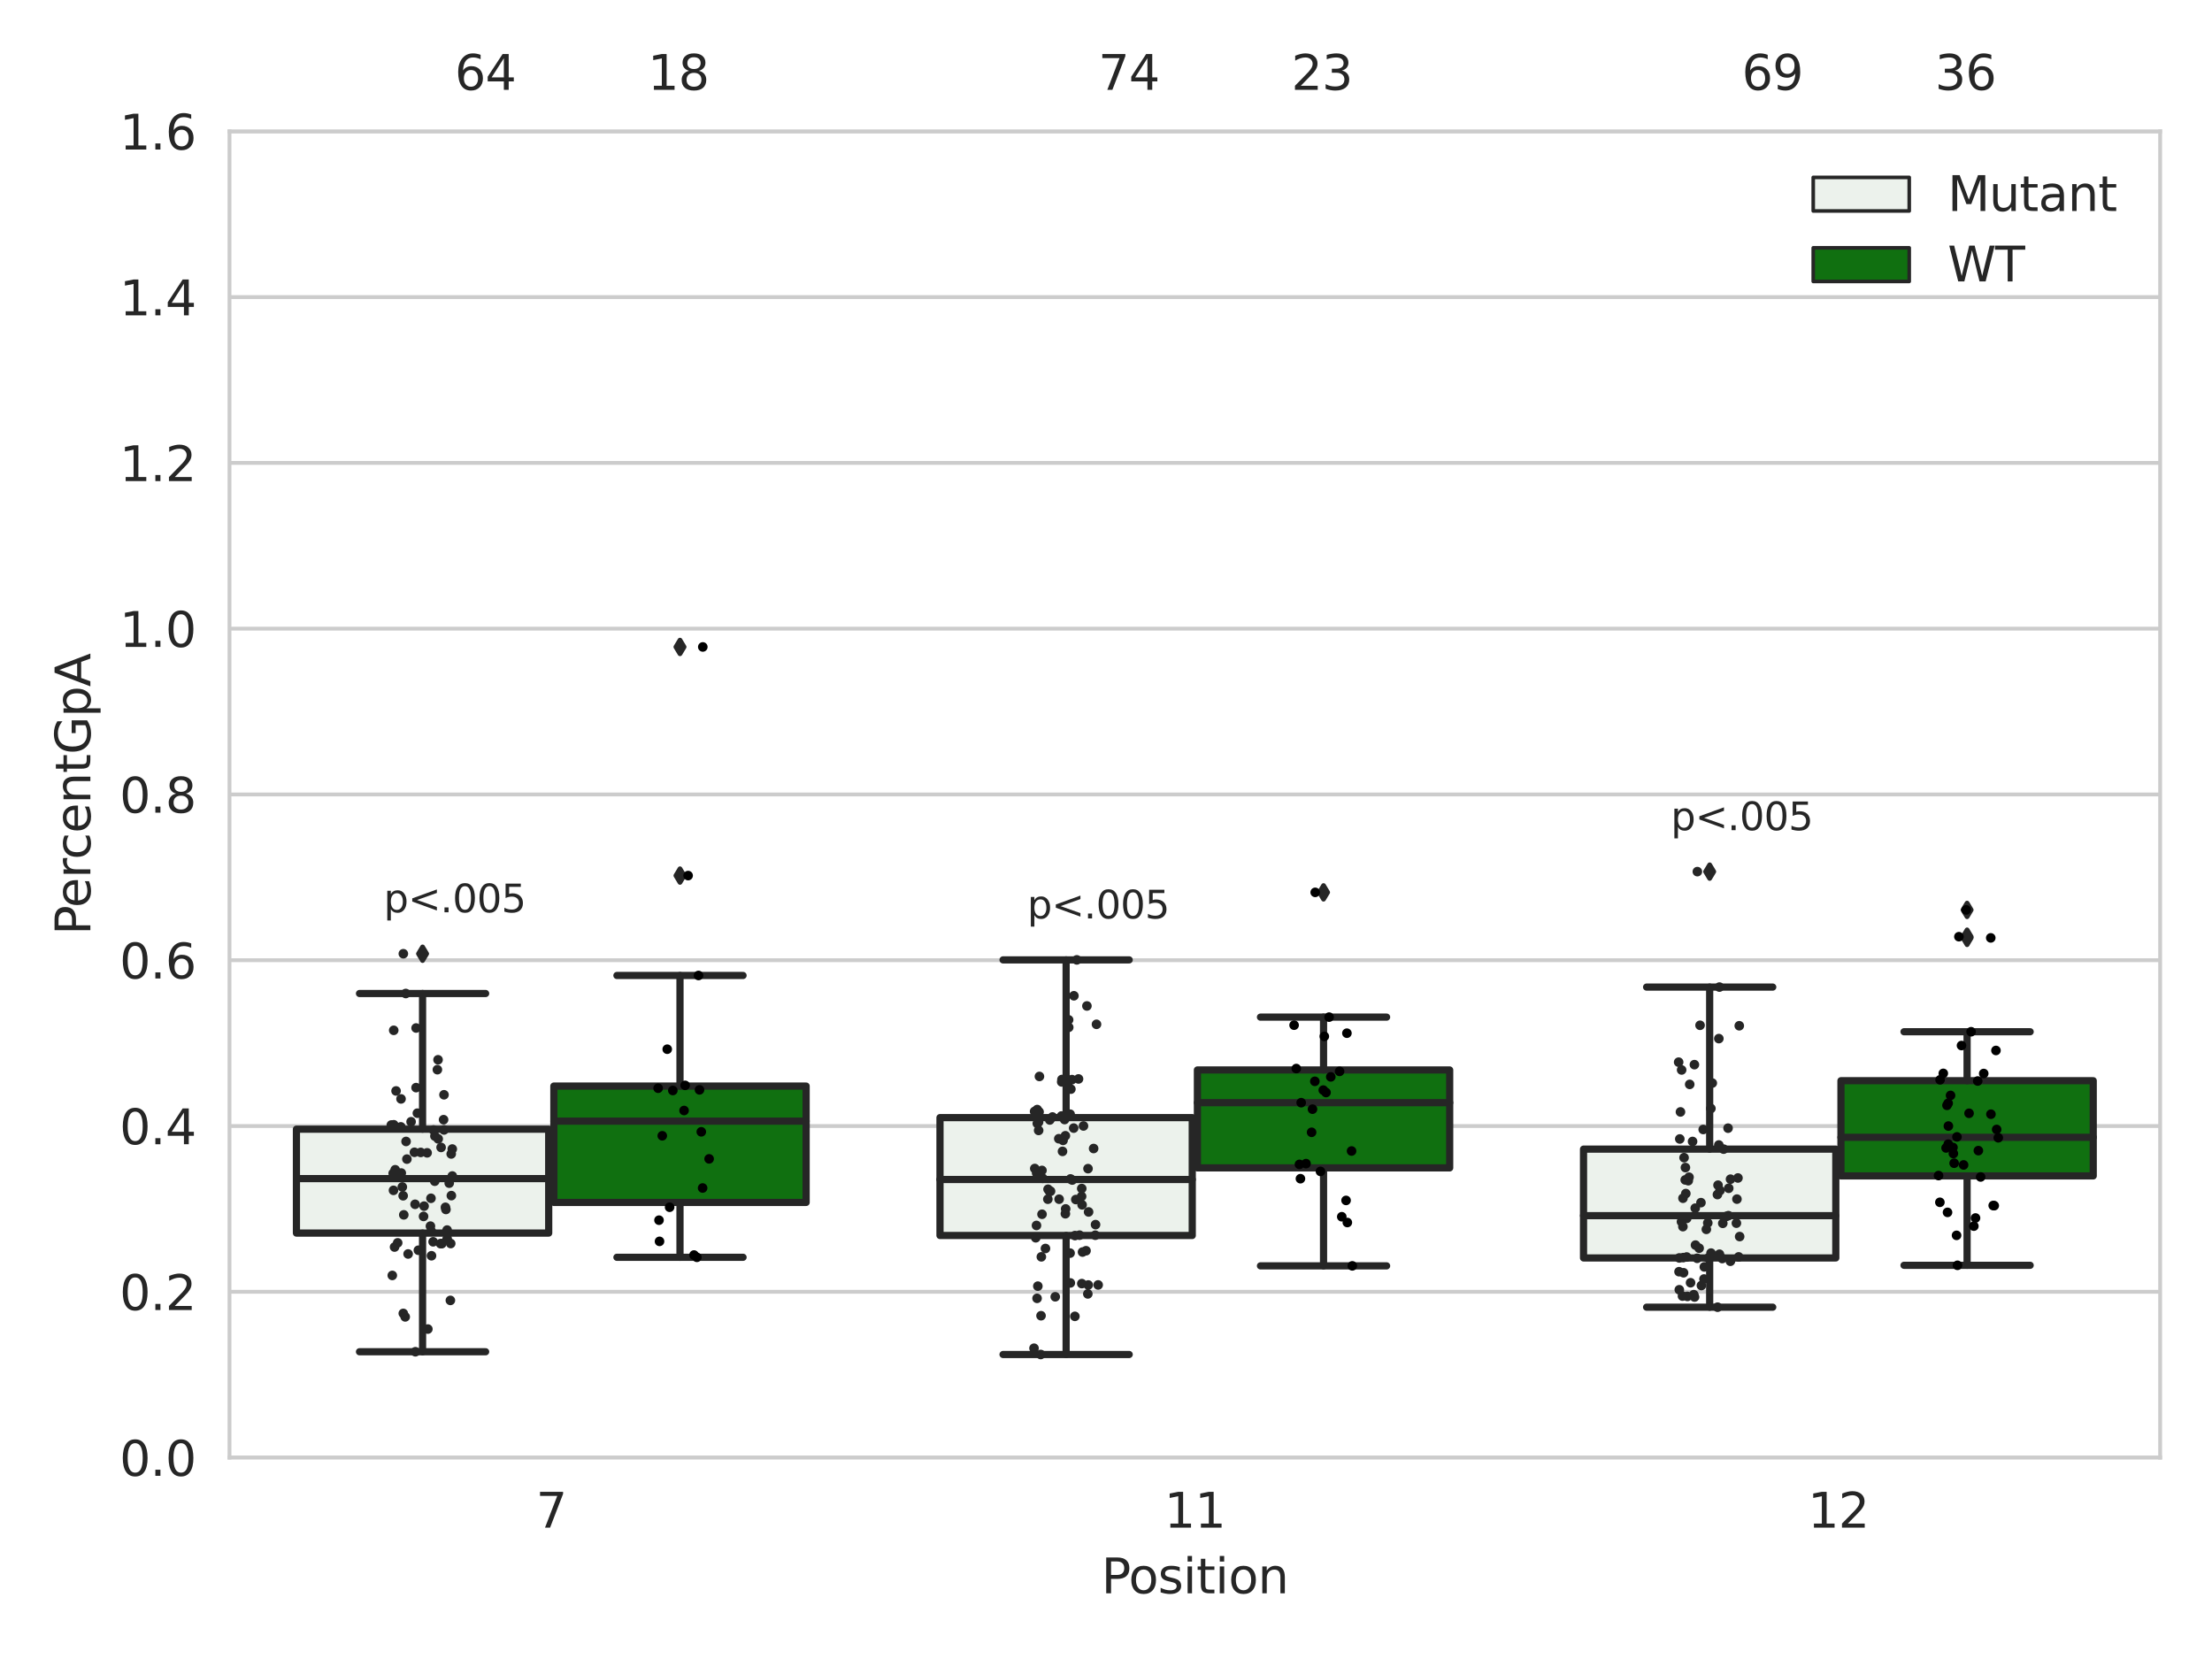 <?xml version="1.0" encoding="utf-8" standalone="no"?>
<!DOCTYPE svg PUBLIC "-//W3C//DTD SVG 1.1//EN"
  "http://www.w3.org/Graphics/SVG/1.1/DTD/svg11.dtd">
<svg xmlns:xlink="http://www.w3.org/1999/xlink" width="460.8pt" height="345.6pt" viewBox="0 0 460.8 345.6" xmlns="http://www.w3.org/2000/svg" version="1.1">
 <defs>
  <style type="text/css">*{stroke-linejoin: round; stroke-linecap: butt}</style>
 </defs>
 <g id="figure_1">
  <g id="patch_1">
   <path d="M 0 345.6 
L 460.8 345.6 
L 460.8 0 
L 0 0 
z
" style="fill: #ffffff"/>
  </g>
  <g id="axes_1">
   <g id="patch_2">
    <path d="M 47.81 303.64 
L 450 303.64 
L 450 27.354 
L 47.81 27.354 
z
" style="fill: #ffffff"/>
   </g>
   <g id="matplotlib.axis_1">
    <g id="xtick_1">
     <g id="text_1">
      <!-- 7 -->
      <g style="fill: #262626" transform="translate(111.66 318.238)scale(0.1 -0.1)">
       <defs>
        <path id="DejaVuSans-37" d="M 525 4666 
L 3525 4666 
L 3525 4397 
L 1831 0 
L 1172 0 
L 2766 4134 
L 525 4134 
L 525 4666 
z
" transform="scale(0.016)"/>
       </defs>
       <use xlink:href="#DejaVuSans-37"/>
      </g>
     </g>
    </g>
    <g id="xtick_2">
     <g id="text_2">
      <!-- 11 -->
      <g style="fill: #262626" transform="translate(242.542 318.238)scale(0.1 -0.1)">
       <defs>
        <path id="DejaVuSans-31" d="M 794 531 
L 1825 531 
L 1825 4091 
L 703 3866 
L 703 4441 
L 1819 4666 
L 2450 4666 
L 2450 531 
L 3481 531 
L 3481 0 
L 794 0 
L 794 531 
z
" transform="scale(0.016)"/>
       </defs>
       <use xlink:href="#DejaVuSans-31"/>
       <use xlink:href="#DejaVuSans-31" x="63.623"/>
      </g>
     </g>
    </g>
    <g id="xtick_3">
     <g id="text_3">
      <!-- 12 -->
      <g style="fill: #262626" transform="translate(376.606 318.238)scale(0.1 -0.1)">
       <defs>
        <path id="DejaVuSans-32" d="M 1228 531 
L 3431 531 
L 3431 0 
L 469 0 
L 469 531 
Q 828 903 1448 1529 
Q 2069 2156 2228 2338 
Q 2531 2678 2651 2914 
Q 2772 3150 2772 3378 
Q 2772 3750 2511 3984 
Q 2250 4219 1831 4219 
Q 1534 4219 1204 4116 
Q 875 4013 500 3803 
L 500 4441 
Q 881 4594 1212 4672 
Q 1544 4750 1819 4750 
Q 2544 4750 2975 4387 
Q 3406 4025 3406 3419 
Q 3406 3131 3298 2873 
Q 3191 2616 2906 2266 
Q 2828 2175 2409 1742 
Q 1991 1309 1228 531 
z
" transform="scale(0.016)"/>
       </defs>
       <use xlink:href="#DejaVuSans-31"/>
       <use xlink:href="#DejaVuSans-32" x="63.623"/>
      </g>
     </g>
    </g>
    <g id="text_4">
     <!-- Position -->
     <g style="fill: #262626" transform="translate(229.441 331.917)scale(0.1 -0.1)">
      <defs>
       <path id="DejaVuSans-50" d="M 1259 4147 
L 1259 2394 
L 2053 2394 
Q 2494 2394 2734 2622 
Q 2975 2850 2975 3272 
Q 2975 3691 2734 3919 
Q 2494 4147 2053 4147 
L 1259 4147 
z
M 628 4666 
L 2053 4666 
Q 2838 4666 3239 4311 
Q 3641 3956 3641 3272 
Q 3641 2581 3239 2228 
Q 2838 1875 2053 1875 
L 1259 1875 
L 1259 0 
L 628 0 
L 628 4666 
z
" transform="scale(0.016)"/>
       <path id="DejaVuSans-6f" d="M 1959 3097 
Q 1497 3097 1228 2736 
Q 959 2375 959 1747 
Q 959 1119 1226 758 
Q 1494 397 1959 397 
Q 2419 397 2687 759 
Q 2956 1122 2956 1747 
Q 2956 2369 2687 2733 
Q 2419 3097 1959 3097 
z
M 1959 3584 
Q 2709 3584 3137 3096 
Q 3566 2609 3566 1747 
Q 3566 888 3137 398 
Q 2709 -91 1959 -91 
Q 1206 -91 779 398 
Q 353 888 353 1747 
Q 353 2609 779 3096 
Q 1206 3584 1959 3584 
z
" transform="scale(0.016)"/>
       <path id="DejaVuSans-73" d="M 2834 3397 
L 2834 2853 
Q 2591 2978 2328 3040 
Q 2066 3103 1784 3103 
Q 1356 3103 1142 2972 
Q 928 2841 928 2578 
Q 928 2378 1081 2264 
Q 1234 2150 1697 2047 
L 1894 2003 
Q 2506 1872 2764 1633 
Q 3022 1394 3022 966 
Q 3022 478 2636 193 
Q 2250 -91 1575 -91 
Q 1294 -91 989 -36 
Q 684 19 347 128 
L 347 722 
Q 666 556 975 473 
Q 1284 391 1588 391 
Q 1994 391 2212 530 
Q 2431 669 2431 922 
Q 2431 1156 2273 1281 
Q 2116 1406 1581 1522 
L 1381 1569 
Q 847 1681 609 1914 
Q 372 2147 372 2553 
Q 372 3047 722 3315 
Q 1072 3584 1716 3584 
Q 2034 3584 2315 3537 
Q 2597 3491 2834 3397 
z
" transform="scale(0.016)"/>
       <path id="DejaVuSans-69" d="M 603 3500 
L 1178 3500 
L 1178 0 
L 603 0 
L 603 3500 
z
M 603 4863 
L 1178 4863 
L 1178 4134 
L 603 4134 
L 603 4863 
z
" transform="scale(0.016)"/>
       <path id="DejaVuSans-74" d="M 1172 4494 
L 1172 3500 
L 2356 3500 
L 2356 3053 
L 1172 3053 
L 1172 1153 
Q 1172 725 1289 603 
Q 1406 481 1766 481 
L 2356 481 
L 2356 0 
L 1766 0 
Q 1100 0 847 248 
Q 594 497 594 1153 
L 594 3053 
L 172 3053 
L 172 3500 
L 594 3500 
L 594 4494 
L 1172 4494 
z
" transform="scale(0.016)"/>
       <path id="DejaVuSans-6e" d="M 3513 2113 
L 3513 0 
L 2938 0 
L 2938 2094 
Q 2938 2591 2744 2837 
Q 2550 3084 2163 3084 
Q 1697 3084 1428 2787 
Q 1159 2491 1159 1978 
L 1159 0 
L 581 0 
L 581 3500 
L 1159 3500 
L 1159 2956 
Q 1366 3272 1645 3428 
Q 1925 3584 2291 3584 
Q 2894 3584 3203 3211 
Q 3513 2838 3513 2113 
z
" transform="scale(0.016)"/>
      </defs>
      <use xlink:href="#DejaVuSans-50"/>
      <use xlink:href="#DejaVuSans-6f" x="56.678"/>
      <use xlink:href="#DejaVuSans-73" x="117.859"/>
      <use xlink:href="#DejaVuSans-69" x="169.959"/>
      <use xlink:href="#DejaVuSans-74" x="197.742"/>
      <use xlink:href="#DejaVuSans-69" x="236.951"/>
      <use xlink:href="#DejaVuSans-6f" x="264.734"/>
      <use xlink:href="#DejaVuSans-6e" x="325.916"/>
     </g>
    </g>
   </g>
   <g id="matplotlib.axis_2">
    <g id="ytick_1">
     <g id="line2d_1">
      <path d="M 47.81 303.64 
L 450 303.64 
" clip-path="url(#p62ed729fc3)" style="fill: none; stroke: #cccccc; stroke-width: 0.8; stroke-linecap: round"/>
     </g>
     <g id="text_5">
      <!-- 0.0 -->
      <g style="fill: #262626" transform="translate(24.907 307.439)scale(0.1 -0.1)">
       <defs>
        <path id="DejaVuSans-30" d="M 2034 4250 
Q 1547 4250 1301 3770 
Q 1056 3291 1056 2328 
Q 1056 1369 1301 889 
Q 1547 409 2034 409 
Q 2525 409 2770 889 
Q 3016 1369 3016 2328 
Q 3016 3291 2770 3770 
Q 2525 4250 2034 4250 
z
M 2034 4750 
Q 2819 4750 3233 4129 
Q 3647 3509 3647 2328 
Q 3647 1150 3233 529 
Q 2819 -91 2034 -91 
Q 1250 -91 836 529 
Q 422 1150 422 2328 
Q 422 3509 836 4129 
Q 1250 4750 2034 4750 
z
" transform="scale(0.016)"/>
        <path id="DejaVuSans-2e" d="M 684 794 
L 1344 794 
L 1344 0 
L 684 0 
L 684 794 
z
" transform="scale(0.016)"/>
       </defs>
       <use xlink:href="#DejaVuSans-30"/>
       <use xlink:href="#DejaVuSans-2e" x="63.623"/>
       <use xlink:href="#DejaVuSans-30" x="95.41"/>
      </g>
     </g>
    </g>
    <g id="ytick_2">
     <g id="line2d_2">
      <path d="M 47.81 269.104 
L 450 269.104 
" clip-path="url(#p62ed729fc3)" style="fill: none; stroke: #cccccc; stroke-width: 0.8; stroke-linecap: round"/>
     </g>
     <g id="text_6">
      <!-- 0.2 -->
      <g style="fill: #262626" transform="translate(24.907 272.903)scale(0.1 -0.1)">
       <use xlink:href="#DejaVuSans-30"/>
       <use xlink:href="#DejaVuSans-2e" x="63.623"/>
       <use xlink:href="#DejaVuSans-32" x="95.41"/>
      </g>
     </g>
    </g>
    <g id="ytick_3">
     <g id="line2d_3">
      <path d="M 47.81 234.568 
L 450 234.568 
" clip-path="url(#p62ed729fc3)" style="fill: none; stroke: #cccccc; stroke-width: 0.8; stroke-linecap: round"/>
     </g>
     <g id="text_7">
      <!-- 0.4 -->
      <g style="fill: #262626" transform="translate(24.907 238.368)scale(0.1 -0.1)">
       <defs>
        <path id="DejaVuSans-34" d="M 2419 4116 
L 825 1625 
L 2419 1625 
L 2419 4116 
z
M 2253 4666 
L 3047 4666 
L 3047 1625 
L 3713 1625 
L 3713 1100 
L 3047 1100 
L 3047 0 
L 2419 0 
L 2419 1100 
L 313 1100 
L 313 1709 
L 2253 4666 
z
" transform="scale(0.016)"/>
       </defs>
       <use xlink:href="#DejaVuSans-30"/>
       <use xlink:href="#DejaVuSans-2e" x="63.623"/>
       <use xlink:href="#DejaVuSans-34" x="95.41"/>
      </g>
     </g>
    </g>
    <g id="ytick_4">
     <g id="line2d_4">
      <path d="M 47.81 200.033 
L 450 200.033 
" clip-path="url(#p62ed729fc3)" style="fill: none; stroke: #cccccc; stroke-width: 0.8; stroke-linecap: round"/>
     </g>
     <g id="text_8">
      <!-- 0.6 -->
      <g style="fill: #262626" transform="translate(24.907 203.832)scale(0.1 -0.1)">
       <defs>
        <path id="DejaVuSans-36" d="M 2113 2584 
Q 1688 2584 1439 2293 
Q 1191 2003 1191 1497 
Q 1191 994 1439 701 
Q 1688 409 2113 409 
Q 2538 409 2786 701 
Q 3034 994 3034 1497 
Q 3034 2003 2786 2293 
Q 2538 2584 2113 2584 
z
M 3366 4563 
L 3366 3988 
Q 3128 4100 2886 4159 
Q 2644 4219 2406 4219 
Q 1781 4219 1451 3797 
Q 1122 3375 1075 2522 
Q 1259 2794 1537 2939 
Q 1816 3084 2150 3084 
Q 2853 3084 3261 2657 
Q 3669 2231 3669 1497 
Q 3669 778 3244 343 
Q 2819 -91 2113 -91 
Q 1303 -91 875 529 
Q 447 1150 447 2328 
Q 447 3434 972 4092 
Q 1497 4750 2381 4750 
Q 2619 4750 2861 4703 
Q 3103 4656 3366 4563 
z
" transform="scale(0.016)"/>
       </defs>
       <use xlink:href="#DejaVuSans-30"/>
       <use xlink:href="#DejaVuSans-2e" x="63.623"/>
       <use xlink:href="#DejaVuSans-36" x="95.41"/>
      </g>
     </g>
    </g>
    <g id="ytick_5">
     <g id="line2d_5">
      <path d="M 47.81 165.497 
L 450 165.497 
" clip-path="url(#p62ed729fc3)" style="fill: none; stroke: #cccccc; stroke-width: 0.8; stroke-linecap: round"/>
     </g>
     <g id="text_9">
      <!-- 0.8 -->
      <g style="fill: #262626" transform="translate(24.907 169.296)scale(0.1 -0.1)">
       <defs>
        <path id="DejaVuSans-38" d="M 2034 2216 
Q 1584 2216 1326 1975 
Q 1069 1734 1069 1313 
Q 1069 891 1326 650 
Q 1584 409 2034 409 
Q 2484 409 2743 651 
Q 3003 894 3003 1313 
Q 3003 1734 2745 1975 
Q 2488 2216 2034 2216 
z
M 1403 2484 
Q 997 2584 770 2862 
Q 544 3141 544 3541 
Q 544 4100 942 4425 
Q 1341 4750 2034 4750 
Q 2731 4750 3128 4425 
Q 3525 4100 3525 3541 
Q 3525 3141 3298 2862 
Q 3072 2584 2669 2484 
Q 3125 2378 3379 2068 
Q 3634 1759 3634 1313 
Q 3634 634 3220 271 
Q 2806 -91 2034 -91 
Q 1263 -91 848 271 
Q 434 634 434 1313 
Q 434 1759 690 2068 
Q 947 2378 1403 2484 
z
M 1172 3481 
Q 1172 3119 1398 2916 
Q 1625 2713 2034 2713 
Q 2441 2713 2670 2916 
Q 2900 3119 2900 3481 
Q 2900 3844 2670 4047 
Q 2441 4250 2034 4250 
Q 1625 4250 1398 4047 
Q 1172 3844 1172 3481 
z
" transform="scale(0.016)"/>
       </defs>
       <use xlink:href="#DejaVuSans-30"/>
       <use xlink:href="#DejaVuSans-2e" x="63.623"/>
       <use xlink:href="#DejaVuSans-38" x="95.41"/>
      </g>
     </g>
    </g>
    <g id="ytick_6">
     <g id="line2d_6">
      <path d="M 47.81 130.961 
L 450 130.961 
" clip-path="url(#p62ed729fc3)" style="fill: none; stroke: #cccccc; stroke-width: 0.8; stroke-linecap: round"/>
     </g>
     <g id="text_10">
      <!-- 1.0 -->
      <g style="fill: #262626" transform="translate(24.907 134.76)scale(0.1 -0.1)">
       <use xlink:href="#DejaVuSans-31"/>
       <use xlink:href="#DejaVuSans-2e" x="63.623"/>
       <use xlink:href="#DejaVuSans-30" x="95.41"/>
      </g>
     </g>
    </g>
    <g id="ytick_7">
     <g id="line2d_7">
      <path d="M 47.81 96.425 
L 450 96.425 
" clip-path="url(#p62ed729fc3)" style="fill: none; stroke: #cccccc; stroke-width: 0.8; stroke-linecap: round"/>
     </g>
     <g id="text_11">
      <!-- 1.2 -->
      <g style="fill: #262626" transform="translate(24.907 100.225)scale(0.1 -0.1)">
       <use xlink:href="#DejaVuSans-31"/>
       <use xlink:href="#DejaVuSans-2e" x="63.623"/>
       <use xlink:href="#DejaVuSans-32" x="95.41"/>
      </g>
     </g>
    </g>
    <g id="ytick_8">
     <g id="line2d_8">
      <path d="M 47.81 61.89 
L 450 61.89 
" clip-path="url(#p62ed729fc3)" style="fill: none; stroke: #cccccc; stroke-width: 0.8; stroke-linecap: round"/>
     </g>
     <g id="text_12">
      <!-- 1.4 -->
      <g style="fill: #262626" transform="translate(24.907 65.689)scale(0.1 -0.1)">
       <use xlink:href="#DejaVuSans-31"/>
       <use xlink:href="#DejaVuSans-2e" x="63.623"/>
       <use xlink:href="#DejaVuSans-34" x="95.41"/>
      </g>
     </g>
    </g>
    <g id="ytick_9">
     <g id="line2d_9">
      <path d="M 47.81 27.354 
L 450 27.354 
" clip-path="url(#p62ed729fc3)" style="fill: none; stroke: #cccccc; stroke-width: 0.8; stroke-linecap: round"/>
     </g>
     <g id="text_13">
      <!-- 1.6 -->
      <g style="fill: #262626" transform="translate(24.907 31.153)scale(0.1 -0.1)">
       <use xlink:href="#DejaVuSans-31"/>
       <use xlink:href="#DejaVuSans-2e" x="63.623"/>
       <use xlink:href="#DejaVuSans-36" x="95.41"/>
      </g>
     </g>
    </g>
    <g id="text_14">
     <!-- PercentGpA -->
     <g style="fill: #262626" transform="translate(18.827 194.774)rotate(-90)scale(0.1 -0.1)">
      <defs>
       <path id="DejaVuSans-65" d="M 3597 1894 
L 3597 1613 
L 953 1613 
Q 991 1019 1311 708 
Q 1631 397 2203 397 
Q 2534 397 2845 478 
Q 3156 559 3463 722 
L 3463 178 
Q 3153 47 2828 -22 
Q 2503 -91 2169 -91 
Q 1331 -91 842 396 
Q 353 884 353 1716 
Q 353 2575 817 3079 
Q 1281 3584 2069 3584 
Q 2775 3584 3186 3129 
Q 3597 2675 3597 1894 
z
M 3022 2063 
Q 3016 2534 2758 2815 
Q 2500 3097 2075 3097 
Q 1594 3097 1305 2825 
Q 1016 2553 972 2059 
L 3022 2063 
z
" transform="scale(0.016)"/>
       <path id="DejaVuSans-72" d="M 2631 2963 
Q 2534 3019 2420 3045 
Q 2306 3072 2169 3072 
Q 1681 3072 1420 2755 
Q 1159 2438 1159 1844 
L 1159 0 
L 581 0 
L 581 3500 
L 1159 3500 
L 1159 2956 
Q 1341 3275 1631 3429 
Q 1922 3584 2338 3584 
Q 2397 3584 2469 3576 
Q 2541 3569 2628 3553 
L 2631 2963 
z
" transform="scale(0.016)"/>
       <path id="DejaVuSans-63" d="M 3122 3366 
L 3122 2828 
Q 2878 2963 2633 3030 
Q 2388 3097 2138 3097 
Q 1578 3097 1268 2742 
Q 959 2388 959 1747 
Q 959 1106 1268 751 
Q 1578 397 2138 397 
Q 2388 397 2633 464 
Q 2878 531 3122 666 
L 3122 134 
Q 2881 22 2623 -34 
Q 2366 -91 2075 -91 
Q 1284 -91 818 406 
Q 353 903 353 1747 
Q 353 2603 823 3093 
Q 1294 3584 2113 3584 
Q 2378 3584 2631 3529 
Q 2884 3475 3122 3366 
z
" transform="scale(0.016)"/>
       <path id="DejaVuSans-47" d="M 3809 666 
L 3809 1919 
L 2778 1919 
L 2778 2438 
L 4434 2438 
L 4434 434 
Q 4069 175 3628 42 
Q 3188 -91 2688 -91 
Q 1594 -91 976 548 
Q 359 1188 359 2328 
Q 359 3472 976 4111 
Q 1594 4750 2688 4750 
Q 3144 4750 3555 4637 
Q 3966 4525 4313 4306 
L 4313 3634 
Q 3963 3931 3569 4081 
Q 3175 4231 2741 4231 
Q 1884 4231 1454 3753 
Q 1025 3275 1025 2328 
Q 1025 1384 1454 906 
Q 1884 428 2741 428 
Q 3075 428 3337 486 
Q 3600 544 3809 666 
z
" transform="scale(0.016)"/>
       <path id="DejaVuSans-70" d="M 1159 525 
L 1159 -1331 
L 581 -1331 
L 581 3500 
L 1159 3500 
L 1159 2969 
Q 1341 3281 1617 3432 
Q 1894 3584 2278 3584 
Q 2916 3584 3314 3078 
Q 3713 2572 3713 1747 
Q 3713 922 3314 415 
Q 2916 -91 2278 -91 
Q 1894 -91 1617 61 
Q 1341 213 1159 525 
z
M 3116 1747 
Q 3116 2381 2855 2742 
Q 2594 3103 2138 3103 
Q 1681 3103 1420 2742 
Q 1159 2381 1159 1747 
Q 1159 1113 1420 752 
Q 1681 391 2138 391 
Q 2594 391 2855 752 
Q 3116 1113 3116 1747 
z
" transform="scale(0.016)"/>
       <path id="DejaVuSans-41" d="M 2188 4044 
L 1331 1722 
L 3047 1722 
L 2188 4044 
z
M 1831 4666 
L 2547 4666 
L 4325 0 
L 3669 0 
L 3244 1197 
L 1141 1197 
L 716 0 
L 50 0 
L 1831 4666 
z
" transform="scale(0.016)"/>
      </defs>
      <use xlink:href="#DejaVuSans-50"/>
      <use xlink:href="#DejaVuSans-65" x="56.678"/>
      <use xlink:href="#DejaVuSans-72" x="118.201"/>
      <use xlink:href="#DejaVuSans-63" x="157.064"/>
      <use xlink:href="#DejaVuSans-65" x="212.045"/>
      <use xlink:href="#DejaVuSans-6e" x="273.568"/>
      <use xlink:href="#DejaVuSans-74" x="336.947"/>
      <use xlink:href="#DejaVuSans-47" x="376.156"/>
      <use xlink:href="#DejaVuSans-70" x="453.646"/>
      <use xlink:href="#DejaVuSans-41" x="517.123"/>
     </g>
    </g>
   </g>
   <g id="patch_3">
    <path d="M 61.753 256.875 
L 114.305 256.875 
L 114.305 235.226 
L 61.753 235.226 
L 61.753 256.875 
z
" clip-path="url(#p62ed729fc3)" style="fill: #ecf2ec; stroke: #262626; stroke-width: 1.5; stroke-linejoin: miter"/>
   </g>
   <g id="patch_4">
    <path d="M 115.378 250.488 
L 167.931 250.488 
L 167.931 226.249 
L 115.378 226.249 
L 115.378 250.488 
z
" clip-path="url(#p62ed729fc3)" style="fill: #107010; stroke: #262626; stroke-width: 1.5; stroke-linejoin: miter"/>
   </g>
   <g id="patch_5">
    <path d="M 195.816 257.375 
L 248.369 257.375 
L 248.369 232.821 
L 195.816 232.821 
L 195.816 257.375 
z
" clip-path="url(#p62ed729fc3)" style="fill: #ecf2ec; stroke: #262626; stroke-width: 1.5; stroke-linejoin: miter"/>
   </g>
   <g id="patch_6">
    <path d="M 249.441 243.293 
L 301.994 243.293 
L 301.994 222.894 
L 249.441 222.894 
L 249.441 243.293 
z
" clip-path="url(#p62ed729fc3)" style="fill: #107010; stroke: #262626; stroke-width: 1.5; stroke-linejoin: miter"/>
   </g>
   <g id="patch_7">
    <path d="M 329.879 262.049 
L 382.432 262.049 
L 382.432 239.385 
L 329.879 239.385 
L 329.879 262.049 
z
" clip-path="url(#p62ed729fc3)" style="fill: #ecf2ec; stroke: #262626; stroke-width: 1.5; stroke-linejoin: miter"/>
   </g>
   <g id="patch_8">
    <path d="M 383.505 244.964 
L 436.057 244.964 
L 436.057 225.131 
L 383.505 225.131 
L 383.505 244.964 
z
" clip-path="url(#p62ed729fc3)" style="fill: #107010; stroke: #262626; stroke-width: 1.5; stroke-linejoin: miter"/>
   </g>
   <g id="patch_9">
    <path d="M 114.842 303.64 
L 114.842 303.64 
L 114.842 303.64 
L 114.842 303.64 
z
" clip-path="url(#p62ed729fc3)" style="fill: #ecf2ec; stroke: #262626; stroke-width: 0.75; stroke-linejoin: miter"/>
   </g>
   <g id="patch_10">
    <path d="M 114.842 303.64 
L 114.842 303.64 
L 114.842 303.64 
L 114.842 303.64 
z
" clip-path="url(#p62ed729fc3)" style="fill: #107010; stroke: #262626; stroke-width: 0.75; stroke-linejoin: miter"/>
   </g>
   <g id="PathCollection_1"/>
   <g id="PathCollection_2"/>
   <g id="line2d_10">
    <path d="M 88.029 256.875 
L 88.029 281.595 
" clip-path="url(#p62ed729fc3)" style="fill: none; stroke: #262626; stroke-width: 1.5; stroke-linecap: round"/>
   </g>
   <g id="line2d_11">
    <path d="M 88.029 235.226 
L 88.029 206.967 
" clip-path="url(#p62ed729fc3)" style="fill: none; stroke: #262626; stroke-width: 1.5; stroke-linecap: round"/>
   </g>
   <g id="line2d_12">
    <path d="M 74.891 281.595 
L 101.167 281.595 
" clip-path="url(#p62ed729fc3)" style="fill: none; stroke: #262626; stroke-width: 1.5; stroke-linecap: round"/>
   </g>
   <g id="line2d_13">
    <path d="M 74.891 206.967 
L 101.167 206.967 
" clip-path="url(#p62ed729fc3)" style="fill: none; stroke: #262626; stroke-width: 1.5; stroke-linecap: round"/>
   </g>
   <g id="line2d_14">
    <defs>
     <path id="mdabe228d7f" d="M -0 1.414 
L 0.849 0 
L 0 -1.414 
L -0.849 -0 
z
" style="stroke: #262626; stroke-linejoin: miter"/>
    </defs>
    <g clip-path="url(#p62ed729fc3)">
     <use xlink:href="#mdabe228d7f" x="88.029" y="198.681" style="fill: #262626; stroke: #262626; stroke-linejoin: miter"/>
    </g>
   </g>
   <g id="line2d_15">
    <path d="M 141.654 250.488 
L 141.654 261.917 
" clip-path="url(#p62ed729fc3)" style="fill: none; stroke: #262626; stroke-width: 1.5; stroke-linecap: round"/>
   </g>
   <g id="line2d_16">
    <path d="M 141.654 226.249 
L 141.654 203.21 
" clip-path="url(#p62ed729fc3)" style="fill: none; stroke: #262626; stroke-width: 1.5; stroke-linecap: round"/>
   </g>
   <g id="line2d_17">
    <path d="M 128.516 261.917 
L 154.793 261.917 
" clip-path="url(#p62ed729fc3)" style="fill: none; stroke: #262626; stroke-width: 1.5; stroke-linecap: round"/>
   </g>
   <g id="line2d_18">
    <path d="M 128.516 203.21 
L 154.793 203.21 
" clip-path="url(#p62ed729fc3)" style="fill: none; stroke: #262626; stroke-width: 1.5; stroke-linecap: round"/>
   </g>
   <g id="line2d_19">
    <g clip-path="url(#p62ed729fc3)">
     <use xlink:href="#mdabe228d7f" x="141.654" y="134.771" style="fill: #262626; stroke: #262626; stroke-linejoin: miter"/>
     <use xlink:href="#mdabe228d7f" x="141.654" y="182.4" style="fill: #262626; stroke: #262626; stroke-linejoin: miter"/>
    </g>
   </g>
   <g id="line2d_20">
    <path d="M 222.092 257.375 
L 222.092 282.167 
" clip-path="url(#p62ed729fc3)" style="fill: none; stroke: #262626; stroke-width: 1.5; stroke-linecap: round"/>
   </g>
   <g id="line2d_21">
    <path d="M 222.092 232.821 
L 222.092 199.96 
" clip-path="url(#p62ed729fc3)" style="fill: none; stroke: #262626; stroke-width: 1.5; stroke-linecap: round"/>
   </g>
   <g id="line2d_22">
    <path d="M 208.954 282.167 
L 235.231 282.167 
" clip-path="url(#p62ed729fc3)" style="fill: none; stroke: #262626; stroke-width: 1.5; stroke-linecap: round"/>
   </g>
   <g id="line2d_23">
    <path d="M 208.954 199.96 
L 235.231 199.96 
" clip-path="url(#p62ed729fc3)" style="fill: none; stroke: #262626; stroke-width: 1.5; stroke-linecap: round"/>
   </g>
   <g id="line2d_24"/>
   <g id="line2d_25">
    <path d="M 275.718 243.293 
L 275.718 263.701 
" clip-path="url(#p62ed729fc3)" style="fill: none; stroke: #262626; stroke-width: 1.5; stroke-linecap: round"/>
   </g>
   <g id="line2d_26">
    <path d="M 275.718 222.894 
L 275.718 211.887 
" clip-path="url(#p62ed729fc3)" style="fill: none; stroke: #262626; stroke-width: 1.5; stroke-linecap: round"/>
   </g>
   <g id="line2d_27">
    <path d="M 262.579 263.701 
L 288.856 263.701 
" clip-path="url(#p62ed729fc3)" style="fill: none; stroke: #262626; stroke-width: 1.5; stroke-linecap: round"/>
   </g>
   <g id="line2d_28">
    <path d="M 262.579 211.887 
L 288.856 211.887 
" clip-path="url(#p62ed729fc3)" style="fill: none; stroke: #262626; stroke-width: 1.5; stroke-linecap: round"/>
   </g>
   <g id="line2d_29">
    <g clip-path="url(#p62ed729fc3)">
     <use xlink:href="#mdabe228d7f" x="275.718" y="185.896" style="fill: #262626; stroke: #262626; stroke-linejoin: miter"/>
    </g>
   </g>
   <g id="line2d_30">
    <path d="M 356.156 262.049 
L 356.156 272.312 
" clip-path="url(#p62ed729fc3)" style="fill: none; stroke: #262626; stroke-width: 1.5; stroke-linecap: round"/>
   </g>
   <g id="line2d_31">
    <path d="M 356.156 239.385 
L 356.156 205.628 
" clip-path="url(#p62ed729fc3)" style="fill: none; stroke: #262626; stroke-width: 1.5; stroke-linecap: round"/>
   </g>
   <g id="line2d_32">
    <path d="M 343.017 272.312 
L 369.294 272.312 
" clip-path="url(#p62ed729fc3)" style="fill: none; stroke: #262626; stroke-width: 1.5; stroke-linecap: round"/>
   </g>
   <g id="line2d_33">
    <path d="M 343.017 205.628 
L 369.294 205.628 
" clip-path="url(#p62ed729fc3)" style="fill: none; stroke: #262626; stroke-width: 1.5; stroke-linecap: round"/>
   </g>
   <g id="line2d_34">
    <g clip-path="url(#p62ed729fc3)">
     <use xlink:href="#mdabe228d7f" x="356.156" y="181.575" style="fill: #262626; stroke: #262626; stroke-linejoin: miter"/>
    </g>
   </g>
   <g id="line2d_35">
    <path d="M 409.781 244.964 
L 409.781 263.585 
" clip-path="url(#p62ed729fc3)" style="fill: none; stroke: #262626; stroke-width: 1.5; stroke-linecap: round"/>
   </g>
   <g id="line2d_36">
    <path d="M 409.781 225.131 
L 409.781 214.932 
" clip-path="url(#p62ed729fc3)" style="fill: none; stroke: #262626; stroke-width: 1.5; stroke-linecap: round"/>
   </g>
   <g id="line2d_37">
    <path d="M 396.643 263.585 
L 422.919 263.585 
" clip-path="url(#p62ed729fc3)" style="fill: none; stroke: #262626; stroke-width: 1.5; stroke-linecap: round"/>
   </g>
   <g id="line2d_38">
    <path d="M 396.643 214.932 
L 422.919 214.932 
" clip-path="url(#p62ed729fc3)" style="fill: none; stroke: #262626; stroke-width: 1.5; stroke-linecap: round"/>
   </g>
   <g id="line2d_39">
    <g clip-path="url(#p62ed729fc3)">
     <use xlink:href="#mdabe228d7f" x="409.781" y="189.551" style="fill: #262626; stroke: #262626; stroke-linejoin: miter"/>
     <use xlink:href="#mdabe228d7f" x="409.781" y="195.129" style="fill: #262626; stroke: #262626; stroke-linejoin: miter"/>
     <use xlink:href="#mdabe228d7f" x="409.781" y="195.378" style="fill: #262626; stroke: #262626; stroke-linejoin: miter"/>
    </g>
   </g>
   <g id="line2d_40">
    <path d="M 61.753 245.524 
L 114.305 245.524 
" clip-path="url(#p62ed729fc3)" style="fill: none; stroke: #262626; stroke-width: 1.5; stroke-linecap: round"/>
   </g>
   <g id="line2d_41">
    <path d="M 115.378 233.557 
L 167.931 233.557 
" clip-path="url(#p62ed729fc3)" style="fill: none; stroke: #262626; stroke-width: 1.5; stroke-linecap: round"/>
   </g>
   <g id="line2d_42">
    <path d="M 195.816 245.709 
L 248.369 245.709 
" clip-path="url(#p62ed729fc3)" style="fill: none; stroke: #262626; stroke-width: 1.5; stroke-linecap: round"/>
   </g>
   <g id="line2d_43">
    <path d="M 249.441 229.706 
L 301.994 229.706 
" clip-path="url(#p62ed729fc3)" style="fill: none; stroke: #262626; stroke-width: 1.5; stroke-linecap: round"/>
   </g>
   <g id="line2d_44">
    <path d="M 329.879 253.245 
L 382.432 253.245 
" clip-path="url(#p62ed729fc3)" style="fill: none; stroke: #262626; stroke-width: 1.5; stroke-linecap: round"/>
   </g>
   <g id="line2d_45">
    <path d="M 383.505 236.927 
L 436.057 236.927 
" clip-path="url(#p62ed729fc3)" style="fill: none; stroke: #262626; stroke-width: 1.5; stroke-linecap: round"/>
   </g>
   <g id="patch_11">
    <path d="M 47.81 303.64 
L 47.81 27.354 
" style="fill: none; stroke: #cccccc; stroke-width: 0.8; stroke-linejoin: miter; stroke-linecap: square"/>
   </g>
   <g id="patch_12">
    <path d="M 450 303.64 
L 450 27.354 
" style="fill: none; stroke: #cccccc; stroke-width: 0.8; stroke-linejoin: miter; stroke-linecap: square"/>
   </g>
   <g id="patch_13">
    <path d="M 47.81 303.64 
L 450 303.64 
" style="fill: none; stroke: #cccccc; stroke-width: 0.8; stroke-linejoin: miter; stroke-linecap: square"/>
   </g>
   <g id="patch_14">
    <path d="M 47.81 27.354 
L 450 27.354 
" style="fill: none; stroke: #cccccc; stroke-width: 0.8; stroke-linejoin: miter; stroke-linecap: square"/>
   </g>
   <g id="PathCollection_3">
    <defs>
     <path id="C0_0_b68dd15c38" d="M 0 1 
C 0.265 1 0.52 0.895 0.707 0.707 
C 0.895 0.52 1 0.265 1 -0 
C 1 -0.265 0.895 -0.52 0.707 -0.707 
C 0.52 -0.895 0.265 -1 0 -1 
C -0.265 -1 -0.52 -0.895 -0.707 -0.707 
C -0.895 -0.52 -1 -0.265 -1 0 
C -1 0.265 -0.895 0.52 -0.707 0.707 
C -0.52 0.895 -0.265 1 0 1 
z
"/>
    </defs>
    <g clip-path="url(#p62ed729fc3)">
     <use xlink:href="#C0_0_b68dd15c38" x="82.034" y="234.312" style="fill: #262626"/>
    </g>
    <g clip-path="url(#p62ed729fc3)">
     <use xlink:href="#C0_0_b68dd15c38" x="91.887" y="239.031" style="fill: #262626"/>
    </g>
    <g clip-path="url(#p62ed729fc3)">
     <use xlink:href="#C0_0_b68dd15c38" x="88.346" y="251.259" style="fill: #262626"/>
    </g>
    <g clip-path="url(#p62ed729fc3)">
     <use xlink:href="#C0_0_b68dd15c38" x="93.58" y="246.471" style="fill: #262626"/>
    </g>
    <g clip-path="url(#p62ed729fc3)">
     <use xlink:href="#C0_0_b68dd15c38" x="81.52" y="234.359" style="fill: #262626"/>
    </g>
    <g clip-path="url(#p62ed729fc3)">
     <use xlink:href="#C0_0_b68dd15c38" x="93.998" y="240.387" style="fill: #262626"/>
    </g>
    <g clip-path="url(#p62ed729fc3)">
     <use xlink:href="#C0_0_b68dd15c38" x="86.537" y="281.595" style="fill: #262626"/>
    </g>
    <g clip-path="url(#p62ed729fc3)">
     <use xlink:href="#C0_0_b68dd15c38" x="90.231" y="258.685" style="fill: #262626"/>
    </g>
    <g clip-path="url(#p62ed729fc3)">
     <use xlink:href="#C0_0_b68dd15c38" x="86.682" y="214.152" style="fill: #262626"/>
    </g>
    <g clip-path="url(#p62ed729fc3)">
     <use xlink:href="#C0_0_b68dd15c38" x="82.844" y="258.904" style="fill: #262626"/>
    </g>
    <g clip-path="url(#p62ed729fc3)">
     <use xlink:href="#C0_0_b68dd15c38" x="86.948" y="231.895" style="fill: #262626"/>
    </g>
    <g clip-path="url(#p62ed729fc3)">
     <use xlink:href="#C0_0_b68dd15c38" x="84.116" y="253.075" style="fill: #262626"/>
    </g>
    <g clip-path="url(#p62ed729fc3)">
     <use xlink:href="#C0_0_b68dd15c38" x="94.028" y="249.069" style="fill: #262626"/>
    </g>
    <g clip-path="url(#p62ed729fc3)">
     <use xlink:href="#C0_0_b68dd15c38" x="92.493" y="235.385" style="fill: #262626"/>
    </g>
    <g clip-path="url(#p62ed729fc3)">
     <use xlink:href="#C0_0_b68dd15c38" x="92.405" y="233.25" style="fill: #262626"/>
    </g>
    <g clip-path="url(#p62ed729fc3)">
     <use xlink:href="#C0_0_b68dd15c38" x="91.253" y="220.772" style="fill: #262626"/>
    </g>
    <g clip-path="url(#p62ed729fc3)">
     <use xlink:href="#C0_0_b68dd15c38" x="91.776" y="259.075" style="fill: #262626"/>
    </g>
    <g clip-path="url(#p62ed729fc3)">
     <use xlink:href="#C0_0_b68dd15c38" x="87.64" y="240.069" style="fill: #262626"/>
    </g>
    <g clip-path="url(#p62ed729fc3)">
     <use xlink:href="#C0_0_b68dd15c38" x="88.236" y="253.405" style="fill: #262626"/>
    </g>
    <g clip-path="url(#p62ed729fc3)">
     <use xlink:href="#C0_0_b68dd15c38" x="82.328" y="243.681" style="fill: #262626"/>
    </g>
    <g clip-path="url(#p62ed729fc3)">
     <use xlink:href="#C0_0_b68dd15c38" x="91.115" y="222.834" style="fill: #262626"/>
    </g>
    <g clip-path="url(#p62ed729fc3)">
     <use xlink:href="#C0_0_b68dd15c38" x="90.31" y="235.408" style="fill: #262626"/>
    </g>
    <g clip-path="url(#p62ed729fc3)">
     <use xlink:href="#C0_0_b68dd15c38" x="84.023" y="198.681" style="fill: #262626"/>
    </g>
    <g clip-path="url(#p62ed729fc3)">
     <use xlink:href="#C0_0_b68dd15c38" x="84.766" y="241.463" style="fill: #262626"/>
    </g>
    <g clip-path="url(#p62ed729fc3)">
     <use xlink:href="#C0_0_b68dd15c38" x="90.602" y="236.675" style="fill: #262626"/>
    </g>
    <g clip-path="url(#p62ed729fc3)">
     <use xlink:href="#C0_0_b68dd15c38" x="93.153" y="258.053" style="fill: #262626"/>
    </g>
    <g clip-path="url(#p62ed729fc3)">
     <use xlink:href="#C0_0_b68dd15c38" x="93.142" y="256.244" style="fill: #262626"/>
    </g>
    <g clip-path="url(#p62ed729fc3)">
     <use xlink:href="#C0_0_b68dd15c38" x="86.675" y="226.572" style="fill: #262626"/>
    </g>
    <g clip-path="url(#p62ed729fc3)">
     <use xlink:href="#C0_0_b68dd15c38" x="94.22" y="244.982" style="fill: #262626"/>
    </g>
    <g clip-path="url(#p62ed729fc3)">
     <use xlink:href="#C0_0_b68dd15c38" x="83.811" y="247.267" style="fill: #262626"/>
    </g>
    <g clip-path="url(#p62ed729fc3)">
     <use xlink:href="#C0_0_b68dd15c38" x="82.51" y="227.264" style="fill: #262626"/>
    </g>
    <g clip-path="url(#p62ed729fc3)">
     <use xlink:href="#C0_0_b68dd15c38" x="89.838" y="256.482" style="fill: #262626"/>
    </g>
    <g clip-path="url(#p62ed729fc3)">
     <use xlink:href="#C0_0_b68dd15c38" x="89.89" y="261.596" style="fill: #262626"/>
    </g>
    <g clip-path="url(#p62ed729fc3)">
     <use xlink:href="#C0_0_b68dd15c38" x="87.156" y="260.447" style="fill: #262626"/>
    </g>
    <g clip-path="url(#p62ed729fc3)">
     <use xlink:href="#C0_0_b68dd15c38" x="92.794" y="251.502" style="fill: #262626"/>
    </g>
    <g clip-path="url(#p62ed729fc3)">
     <use xlink:href="#C0_0_b68dd15c38" x="86.47" y="250.877" style="fill: #262626"/>
    </g>
    <g clip-path="url(#p62ed729fc3)">
     <use xlink:href="#C0_0_b68dd15c38" x="85.02" y="261.225" style="fill: #262626"/>
    </g>
    <g clip-path="url(#p62ed729fc3)">
     <use xlink:href="#C0_0_b68dd15c38" x="93.821" y="270.897" style="fill: #262626"/>
    </g>
    <g clip-path="url(#p62ed729fc3)">
     <use xlink:href="#C0_0_b68dd15c38" x="89.13" y="276.867" style="fill: #262626"/>
    </g>
    <g clip-path="url(#p62ed729fc3)">
     <use xlink:href="#C0_0_b68dd15c38" x="83.542" y="228.922" style="fill: #262626"/>
    </g>
    <g clip-path="url(#p62ed729fc3)">
     <use xlink:href="#C0_0_b68dd15c38" x="85.639" y="233.68" style="fill: #262626"/>
    </g>
    <g clip-path="url(#p62ed729fc3)">
     <use xlink:href="#C0_0_b68dd15c38" x="81.971" y="247.97" style="fill: #262626"/>
    </g>
    <g clip-path="url(#p62ed729fc3)">
     <use xlink:href="#C0_0_b68dd15c38" x="90.565" y="246.065" style="fill: #262626"/>
    </g>
    <g clip-path="url(#p62ed729fc3)">
     <use xlink:href="#C0_0_b68dd15c38" x="89.667" y="255.424" style="fill: #262626"/>
    </g>
    <g clip-path="url(#p62ed729fc3)">
     <use xlink:href="#C0_0_b68dd15c38" x="83.505" y="234.748" style="fill: #262626"/>
    </g>
    <g clip-path="url(#p62ed729fc3)">
     <use xlink:href="#C0_0_b68dd15c38" x="81.906" y="244.427" style="fill: #262626"/>
    </g>
    <g clip-path="url(#p62ed729fc3)">
     <use xlink:href="#C0_0_b68dd15c38" x="82.195" y="259.782" style="fill: #262626"/>
    </g>
    <g clip-path="url(#p62ed729fc3)">
     <use xlink:href="#C0_0_b68dd15c38" x="84.527" y="206.967" style="fill: #262626"/>
    </g>
    <g clip-path="url(#p62ed729fc3)">
     <use xlink:href="#C0_0_b68dd15c38" x="82.019" y="214.634" style="fill: #262626"/>
    </g>
    <g clip-path="url(#p62ed729fc3)">
     <use xlink:href="#C0_0_b68dd15c38" x="86.33" y="240.042" style="fill: #262626"/>
    </g>
    <g clip-path="url(#p62ed729fc3)">
     <use xlink:href="#C0_0_b68dd15c38" x="89.779" y="249.625" style="fill: #262626"/>
    </g>
    <g clip-path="url(#p62ed729fc3)">
     <use xlink:href="#C0_0_b68dd15c38" x="92.046" y="259.069" style="fill: #262626"/>
    </g>
    <g clip-path="url(#p62ed729fc3)">
     <use xlink:href="#C0_0_b68dd15c38" x="92.493" y="228.062" style="fill: #262626"/>
    </g>
    <g clip-path="url(#p62ed729fc3)">
     <use xlink:href="#C0_0_b68dd15c38" x="88.978" y="240.156" style="fill: #262626"/>
    </g>
    <g clip-path="url(#p62ed729fc3)">
     <use xlink:href="#C0_0_b68dd15c38" x="81.723" y="265.695" style="fill: #262626"/>
    </g>
    <g clip-path="url(#p62ed729fc3)">
     <use xlink:href="#C0_0_b68dd15c38" x="91.286" y="237.249" style="fill: #262626"/>
    </g>
    <g clip-path="url(#p62ed729fc3)">
     <use xlink:href="#C0_0_b68dd15c38" x="83.984" y="249.098" style="fill: #262626"/>
    </g>
    <g clip-path="url(#p62ed729fc3)">
     <use xlink:href="#C0_0_b68dd15c38" x="93.891" y="259.05" style="fill: #262626"/>
    </g>
    <g clip-path="url(#p62ed729fc3)">
     <use xlink:href="#C0_0_b68dd15c38" x="83.592" y="244.364" style="fill: #262626"/>
    </g>
    <g clip-path="url(#p62ed729fc3)">
     <use xlink:href="#C0_0_b68dd15c38" x="84.413" y="274.331" style="fill: #262626"/>
    </g>
    <g clip-path="url(#p62ed729fc3)">
     <use xlink:href="#C0_0_b68dd15c38" x="84.592" y="237.785" style="fill: #262626"/>
    </g>
    <g clip-path="url(#p62ed729fc3)">
     <use xlink:href="#C0_0_b68dd15c38" x="92.897" y="251.955" style="fill: #262626"/>
    </g>
    <g clip-path="url(#p62ed729fc3)">
     <use xlink:href="#C0_0_b68dd15c38" x="84.013" y="273.607" style="fill: #262626"/>
    </g>
    <g clip-path="url(#p62ed729fc3)">
     <use xlink:href="#C0_0_b68dd15c38" x="94.216" y="239.362" style="fill: #262626"/>
    </g>
   </g>
   <g id="PathCollection_4">
    <defs>
     <path id="C1_0_57b6e31613" d="M 0 1 
C 0.265 1 0.52 0.895 0.707 0.707 
C 0.895 0.52 1 0.265 1 -0 
C 1 -0.265 0.895 -0.52 0.707 -0.707 
C 0.52 -0.895 0.265 -1 0 -1 
C -0.265 -1 -0.52 -0.895 -0.707 -0.707 
C -0.895 -0.52 -1 -0.265 -1 0 
C -1 0.265 -0.895 0.52 -0.707 0.707 
C -0.52 0.895 -0.265 1 0 1 
z
"/>
    </defs>
    <g clip-path="url(#p62ed729fc3)">
     <use xlink:href="#C1_0_57b6e31613" x="146.407" y="134.771"/>
    </g>
    <g clip-path="url(#p62ed729fc3)">
     <use xlink:href="#C1_0_57b6e31613" x="142.724" y="226.1"/>
    </g>
    <g clip-path="url(#p62ed729fc3)">
     <use xlink:href="#C1_0_57b6e31613" x="145.513" y="203.21"/>
    </g>
    <g clip-path="url(#p62ed729fc3)">
     <use xlink:href="#C1_0_57b6e31613" x="146.092" y="235.777"/>
    </g>
    <g clip-path="url(#p62ed729fc3)">
     <use xlink:href="#C1_0_57b6e31613" x="145.718" y="227.038"/>
    </g>
    <g clip-path="url(#p62ed729fc3)">
     <use xlink:href="#C1_0_57b6e31613" x="138.997" y="218.569"/>
    </g>
    <g clip-path="url(#p62ed729fc3)">
     <use xlink:href="#C1_0_57b6e31613" x="137.102" y="226.694"/>
    </g>
    <g clip-path="url(#p62ed729fc3)">
     <use xlink:href="#C1_0_57b6e31613" x="145.174" y="261.917"/>
    </g>
    <g clip-path="url(#p62ed729fc3)">
     <use xlink:href="#C1_0_57b6e31613" x="139.495" y="251.49"/>
    </g>
    <g clip-path="url(#p62ed729fc3)">
     <use xlink:href="#C1_0_57b6e31613" x="137.283" y="254.187"/>
    </g>
    <g clip-path="url(#p62ed729fc3)">
     <use xlink:href="#C1_0_57b6e31613" x="146.369" y="247.482"/>
    </g>
    <g clip-path="url(#p62ed729fc3)">
     <use xlink:href="#C1_0_57b6e31613" x="140.163" y="227.171"/>
    </g>
    <g clip-path="url(#p62ed729fc3)">
     <use xlink:href="#C1_0_57b6e31613" x="144.577" y="261.447"/>
    </g>
    <g clip-path="url(#p62ed729fc3)">
     <use xlink:href="#C1_0_57b6e31613" x="147.723" y="241.413"/>
    </g>
    <g clip-path="url(#p62ed729fc3)">
     <use xlink:href="#C1_0_57b6e31613" x="137.39" y="258.598"/>
    </g>
    <g clip-path="url(#p62ed729fc3)">
     <use xlink:href="#C1_0_57b6e31613" x="142.506" y="231.338"/>
    </g>
    <g clip-path="url(#p62ed729fc3)">
     <use xlink:href="#C1_0_57b6e31613" x="137.964" y="236.604"/>
    </g>
    <g clip-path="url(#p62ed729fc3)">
     <use xlink:href="#C1_0_57b6e31613" x="143.348" y="182.4"/>
    </g>
   </g>
   <g id="PathCollection_5">
    <defs>
     <path id="C2_0_34fef6b4ea" d="M 0 1 
C 0.265 1 0.52 0.895 0.707 0.707 
C 0.895 0.52 1 0.265 1 -0 
C 1 -0.265 0.895 -0.52 0.707 -0.707 
C 0.52 -0.895 0.265 -1 0 -1 
C -0.265 -1 -0.52 -0.895 -0.707 -0.707 
C -0.895 -0.52 -1 -0.265 -1 0 
C -1 0.265 -0.895 0.52 -0.707 0.707 
C -0.52 0.895 -0.265 1 0 1 
z
"/>
    </defs>
    <g clip-path="url(#p62ed729fc3)">
     <use xlink:href="#C2_0_34fef6b4ea" x="215.525" y="231.53" style="fill: #262626"/>
    </g>
    <g clip-path="url(#p62ed729fc3)">
     <use xlink:href="#C2_0_34fef6b4ea" x="218.325" y="247.742" style="fill: #262626"/>
    </g>
    <g clip-path="url(#p62ed729fc3)">
     <use xlink:href="#C2_0_34fef6b4ea" x="221.457" y="237.56" style="fill: #262626"/>
    </g>
    <g clip-path="url(#p62ed729fc3)">
     <use xlink:href="#C2_0_34fef6b4ea" x="216.533" y="224.245" style="fill: #262626"/>
    </g>
    <g clip-path="url(#p62ed729fc3)">
     <use xlink:href="#C2_0_34fef6b4ea" x="216.798" y="282.167" style="fill: #262626"/>
    </g>
    <g clip-path="url(#p62ed729fc3)">
     <use xlink:href="#C2_0_34fef6b4ea" x="226.773" y="252.468" style="fill: #262626"/>
    </g>
    <g clip-path="url(#p62ed729fc3)">
     <use xlink:href="#C2_0_34fef6b4ea" x="226.7" y="267.686" style="fill: #262626"/>
    </g>
    <g clip-path="url(#p62ed729fc3)">
     <use xlink:href="#C2_0_34fef6b4ea" x="216.369" y="235.488" style="fill: #262626"/>
    </g>
    <g clip-path="url(#p62ed729fc3)">
     <use xlink:href="#C2_0_34fef6b4ea" x="218.848" y="248.151" style="fill: #262626"/>
    </g>
    <g clip-path="url(#p62ed729fc3)">
     <use xlink:href="#C2_0_34fef6b4ea" x="224.889" y="257.307" style="fill: #262626"/>
    </g>
    <g clip-path="url(#p62ed729fc3)">
     <use xlink:href="#C2_0_34fef6b4ea" x="216.041" y="270.467" style="fill: #262626"/>
    </g>
    <g clip-path="url(#p62ed729fc3)">
     <use xlink:href="#C2_0_34fef6b4ea" x="223.918" y="274.218" style="fill: #262626"/>
    </g>
    <g clip-path="url(#p62ed729fc3)">
     <use xlink:href="#C2_0_34fef6b4ea" x="215.766" y="257.851" style="fill: #262626"/>
    </g>
    <g clip-path="url(#p62ed729fc3)">
     <use xlink:href="#C2_0_34fef6b4ea" x="220.567" y="237.216" style="fill: #262626"/>
    </g>
    <g clip-path="url(#p62ed729fc3)">
     <use xlink:href="#C2_0_34fef6b4ea" x="217.787" y="260.084" style="fill: #262626"/>
    </g>
    <g clip-path="url(#p62ed729fc3)">
     <use xlink:href="#C2_0_34fef6b4ea" x="221.996" y="251.838" style="fill: #262626"/>
    </g>
    <g clip-path="url(#p62ed729fc3)">
     <use xlink:href="#C2_0_34fef6b4ea" x="224.323" y="199.96" style="fill: #262626"/>
    </g>
    <g clip-path="url(#p62ed729fc3)">
     <use xlink:href="#C2_0_34fef6b4ea" x="228.421" y="213.384" style="fill: #262626"/>
    </g>
    <g clip-path="url(#p62ed729fc3)">
     <use xlink:href="#C2_0_34fef6b4ea" x="223.084" y="226.886" style="fill: #262626"/>
    </g>
    <g clip-path="url(#p62ed729fc3)">
     <use xlink:href="#C2_0_34fef6b4ea" x="225.422" y="250.988" style="fill: #262626"/>
    </g>
    <g clip-path="url(#p62ed729fc3)">
     <use xlink:href="#C2_0_34fef6b4ea" x="223.933" y="257.393" style="fill: #262626"/>
    </g>
    <g clip-path="url(#p62ed729fc3)">
     <use xlink:href="#C2_0_34fef6b4ea" x="219.249" y="232.687" style="fill: #262626"/>
    </g>
    <g clip-path="url(#p62ed729fc3)">
     <use xlink:href="#C2_0_34fef6b4ea" x="221.939" y="252.847" style="fill: #262626"/>
    </g>
    <g clip-path="url(#p62ed729fc3)">
     <use xlink:href="#C2_0_34fef6b4ea" x="223.365" y="245.823" style="fill: #262626"/>
    </g>
    <g clip-path="url(#p62ed729fc3)">
     <use xlink:href="#C2_0_34fef6b4ea" x="227.822" y="239.256" style="fill: #262626"/>
    </g>
    <g clip-path="url(#p62ed729fc3)">
     <use xlink:href="#C2_0_34fef6b4ea" x="221.135" y="232.486" style="fill: #262626"/>
    </g>
    <g clip-path="url(#p62ed729fc3)">
     <use xlink:href="#C2_0_34fef6b4ea" x="223.669" y="235.004" style="fill: #262626"/>
    </g>
    <g clip-path="url(#p62ed729fc3)">
     <use xlink:href="#C2_0_34fef6b4ea" x="217.06" y="243.823" style="fill: #262626"/>
    </g>
    <g clip-path="url(#p62ed729fc3)">
     <use xlink:href="#C2_0_34fef6b4ea" x="226.613" y="269.543" style="fill: #262626"/>
    </g>
    <g clip-path="url(#p62ed729fc3)">
     <use xlink:href="#C2_0_34fef6b4ea" x="216.349" y="233.769" style="fill: #262626"/>
    </g>
    <g clip-path="url(#p62ed729fc3)">
     <use xlink:href="#C2_0_34fef6b4ea" x="223.714" y="207.438" style="fill: #262626"/>
    </g>
    <g clip-path="url(#p62ed729fc3)">
     <use xlink:href="#C2_0_34fef6b4ea" x="222.483" y="225.489" style="fill: #262626"/>
    </g>
    <g clip-path="url(#p62ed729fc3)">
     <use xlink:href="#C2_0_34fef6b4ea" x="221.223" y="224.882" style="fill: #262626"/>
    </g>
    <g clip-path="url(#p62ed729fc3)">
     <use xlink:href="#C2_0_34fef6b4ea" x="221.772" y="233.221" style="fill: #262626"/>
    </g>
    <g clip-path="url(#p62ed729fc3)">
     <use xlink:href="#C2_0_34fef6b4ea" x="216.089" y="234.04" style="fill: #262626"/>
    </g>
    <g clip-path="url(#p62ed729fc3)">
     <use xlink:href="#C2_0_34fef6b4ea" x="220.634" y="249.812" style="fill: #262626"/>
    </g>
    <g clip-path="url(#p62ed729fc3)">
     <use xlink:href="#C2_0_34fef6b4ea" x="218.69" y="233.31" style="fill: #262626"/>
    </g>
    <g clip-path="url(#p62ed729fc3)">
     <use xlink:href="#C2_0_34fef6b4ea" x="217.212" y="245.461" style="fill: #262626"/>
    </g>
    <g clip-path="url(#p62ed729fc3)">
     <use xlink:href="#C2_0_34fef6b4ea" x="216.867" y="274.09" style="fill: #262626"/>
    </g>
    <g clip-path="url(#p62ed729fc3)">
     <use xlink:href="#C2_0_34fef6b4ea" x="226.241" y="260.552" style="fill: #262626"/>
    </g>
    <g clip-path="url(#p62ed729fc3)">
     <use xlink:href="#C2_0_34fef6b4ea" x="221.174" y="225.379" style="fill: #262626"/>
    </g>
    <g clip-path="url(#p62ed729fc3)">
     <use xlink:href="#C2_0_34fef6b4ea" x="228.165" y="257.319" style="fill: #262626"/>
    </g>
    <g clip-path="url(#p62ed729fc3)">
     <use xlink:href="#C2_0_34fef6b4ea" x="217.073" y="252.951" style="fill: #262626"/>
    </g>
    <g clip-path="url(#p62ed729fc3)">
     <use xlink:href="#C2_0_34fef6b4ea" x="215.406" y="280.861" style="fill: #262626"/>
    </g>
    <g clip-path="url(#p62ed729fc3)">
     <use xlink:href="#C2_0_34fef6b4ea" x="225.71" y="234.557" style="fill: #262626"/>
    </g>
    <g clip-path="url(#p62ed729fc3)">
     <use xlink:href="#C2_0_34fef6b4ea" x="219.828" y="270.142" style="fill: #262626"/>
    </g>
    <g clip-path="url(#p62ed729fc3)">
     <use xlink:href="#C2_0_34fef6b4ea" x="221.938" y="236.598" style="fill: #262626"/>
    </g>
    <g clip-path="url(#p62ed729fc3)">
     <use xlink:href="#C2_0_34fef6b4ea" x="224.675" y="224.762" style="fill: #262626"/>
    </g>
    <g clip-path="url(#p62ed729fc3)">
     <use xlink:href="#C2_0_34fef6b4ea" x="225.318" y="249.231" style="fill: #262626"/>
    </g>
    <g clip-path="url(#p62ed729fc3)">
     <use xlink:href="#C2_0_34fef6b4ea" x="225.361" y="267.401" style="fill: #262626"/>
    </g>
    <g clip-path="url(#p62ed729fc3)">
     <use xlink:href="#C2_0_34fef6b4ea" x="218.287" y="249.816" style="fill: #262626"/>
    </g>
    <g clip-path="url(#p62ed729fc3)">
     <use xlink:href="#C2_0_34fef6b4ea" x="221.34" y="239.852" style="fill: #262626"/>
    </g>
    <g clip-path="url(#p62ed729fc3)">
     <use xlink:href="#C2_0_34fef6b4ea" x="215.951" y="244.367" style="fill: #262626"/>
    </g>
    <g clip-path="url(#p62ed729fc3)">
     <use xlink:href="#C2_0_34fef6b4ea" x="222.969" y="267.258" style="fill: #262626"/>
    </g>
    <g clip-path="url(#p62ed729fc3)">
     <use xlink:href="#C2_0_34fef6b4ea" x="223.316" y="224.903" style="fill: #262626"/>
    </g>
    <g clip-path="url(#p62ed729fc3)">
     <use xlink:href="#C2_0_34fef6b4ea" x="226.425" y="209.559" style="fill: #262626"/>
    </g>
    <g clip-path="url(#p62ed729fc3)">
     <use xlink:href="#C2_0_34fef6b4ea" x="228.767" y="267.675" style="fill: #262626"/>
    </g>
    <g clip-path="url(#p62ed729fc3)">
     <use xlink:href="#C2_0_34fef6b4ea" x="222.927" y="232.105" style="fill: #262626"/>
    </g>
    <g clip-path="url(#p62ed729fc3)">
     <use xlink:href="#C2_0_34fef6b4ea" x="225.511" y="260.824" style="fill: #262626"/>
    </g>
    <g clip-path="url(#p62ed729fc3)">
     <use xlink:href="#C2_0_34fef6b4ea" x="226.654" y="243.452" style="fill: #262626"/>
    </g>
    <g clip-path="url(#p62ed729fc3)">
     <use xlink:href="#C2_0_34fef6b4ea" x="222.919" y="261.048" style="fill: #262626"/>
    </g>
    <g clip-path="url(#p62ed729fc3)">
     <use xlink:href="#C2_0_34fef6b4ea" x="216.459" y="231.626" style="fill: #262626"/>
    </g>
    <g clip-path="url(#p62ed729fc3)">
     <use xlink:href="#C2_0_34fef6b4ea" x="225.347" y="247.591" style="fill: #262626"/>
    </g>
    <g clip-path="url(#p62ed729fc3)">
     <use xlink:href="#C2_0_34fef6b4ea" x="215.563" y="243.421" style="fill: #262626"/>
    </g>
    <g clip-path="url(#p62ed729fc3)">
     <use xlink:href="#C2_0_34fef6b4ea" x="224.11" y="249.884" style="fill: #262626"/>
    </g>
    <g clip-path="url(#p62ed729fc3)">
     <use xlink:href="#C2_0_34fef6b4ea" x="222.636" y="214.013" style="fill: #262626"/>
    </g>
    <g clip-path="url(#p62ed729fc3)">
     <use xlink:href="#C2_0_34fef6b4ea" x="223.005" y="245.595" style="fill: #262626"/>
    </g>
    <g clip-path="url(#p62ed729fc3)">
     <use xlink:href="#C2_0_34fef6b4ea" x="216.202" y="267.929" style="fill: #262626"/>
    </g>
    <g clip-path="url(#p62ed729fc3)">
     <use xlink:href="#C2_0_34fef6b4ea" x="215.919" y="255.283" style="fill: #262626"/>
    </g>
    <g clip-path="url(#p62ed729fc3)">
     <use xlink:href="#C2_0_34fef6b4ea" x="218.657" y="248.203" style="fill: #262626"/>
    </g>
    <g clip-path="url(#p62ed729fc3)">
     <use xlink:href="#C2_0_34fef6b4ea" x="222.614" y="212.45" style="fill: #262626"/>
    </g>
    <g clip-path="url(#p62ed729fc3)">
     <use xlink:href="#C2_0_34fef6b4ea" x="228.223" y="255.11" style="fill: #262626"/>
    </g>
    <g clip-path="url(#p62ed729fc3)">
     <use xlink:href="#C2_0_34fef6b4ea" x="216.932" y="261.82" style="fill: #262626"/>
    </g>
    <g clip-path="url(#p62ed729fc3)">
     <use xlink:href="#C2_0_34fef6b4ea" x="216.071" y="231.142" style="fill: #262626"/>
    </g>
   </g>
   <g id="PathCollection_6">
    <defs>
     <path id="C3_0_3e16527415" d="M 0 1 
C 0.265 1 0.52 0.895 0.707 0.707 
C 0.895 0.52 1 0.265 1 -0 
C 1 -0.265 0.895 -0.52 0.707 -0.707 
C 0.52 -0.895 0.265 -1 0 -1 
C -0.265 -1 -0.52 -0.895 -0.707 -0.707 
C -0.895 -0.52 -1 -0.265 -1 0 
C -1 0.265 -0.895 0.52 -0.707 0.707 
C -0.52 0.895 -0.265 1 0 1 
z
"/>
    </defs>
    <g clip-path="url(#p62ed729fc3)">
     <use xlink:href="#C3_0_3e16527415" x="275.081" y="244.025"/>
    </g>
    <g clip-path="url(#p62ed729fc3)">
     <use xlink:href="#C3_0_3e16527415" x="281.555" y="239.776"/>
    </g>
    <g clip-path="url(#p62ed729fc3)">
     <use xlink:href="#C3_0_3e16527415" x="270.04" y="222.601"/>
    </g>
    <g clip-path="url(#p62ed729fc3)">
     <use xlink:href="#C3_0_3e16527415" x="270.905" y="245.544"/>
    </g>
    <g clip-path="url(#p62ed729fc3)">
     <use xlink:href="#C3_0_3e16527415" x="269.584" y="213.562"/>
    </g>
    <g clip-path="url(#p62ed729fc3)">
     <use xlink:href="#C3_0_3e16527415" x="272.069" y="242.402"/>
    </g>
    <g clip-path="url(#p62ed729fc3)">
     <use xlink:href="#C3_0_3e16527415" x="275.665" y="227.088"/>
    </g>
    <g clip-path="url(#p62ed729fc3)">
     <use xlink:href="#C3_0_3e16527415" x="279.055" y="223.188"/>
    </g>
    <g clip-path="url(#p62ed729fc3)">
     <use xlink:href="#C3_0_3e16527415" x="273.418" y="231.061"/>
    </g>
    <g clip-path="url(#p62ed729fc3)">
     <use xlink:href="#C3_0_3e16527415" x="276.873" y="211.887"/>
    </g>
    <g clip-path="url(#p62ed729fc3)">
     <use xlink:href="#C3_0_3e16527415" x="280.586" y="215.232"/>
    </g>
    <g clip-path="url(#p62ed729fc3)">
     <use xlink:href="#C3_0_3e16527415" x="281.71" y="263.701"/>
    </g>
    <g clip-path="url(#p62ed729fc3)">
     <use xlink:href="#C3_0_3e16527415" x="276.238" y="227.595"/>
    </g>
    <g clip-path="url(#p62ed729fc3)">
     <use xlink:href="#C3_0_3e16527415" x="275.88" y="215.895"/>
    </g>
    <g clip-path="url(#p62ed729fc3)">
     <use xlink:href="#C3_0_3e16527415" x="273.983" y="185.896"/>
    </g>
    <g clip-path="url(#p62ed729fc3)">
     <use xlink:href="#C3_0_3e16527415" x="273.906" y="225.259"/>
    </g>
    <g clip-path="url(#p62ed729fc3)">
     <use xlink:href="#C3_0_3e16527415" x="279.516" y="253.469"/>
    </g>
    <g clip-path="url(#p62ed729fc3)">
     <use xlink:href="#C3_0_3e16527415" x="273.231" y="235.879"/>
    </g>
    <g clip-path="url(#p62ed729fc3)">
     <use xlink:href="#C3_0_3e16527415" x="270.699" y="242.56"/>
    </g>
    <g clip-path="url(#p62ed729fc3)">
     <use xlink:href="#C3_0_3e16527415" x="280.412" y="250.068"/>
    </g>
    <g clip-path="url(#p62ed729fc3)">
     <use xlink:href="#C3_0_3e16527415" x="277.225" y="224.331"/>
    </g>
    <g clip-path="url(#p62ed729fc3)">
     <use xlink:href="#C3_0_3e16527415" x="271.061" y="229.706"/>
    </g>
    <g clip-path="url(#p62ed729fc3)">
     <use xlink:href="#C3_0_3e16527415" x="280.676" y="254.672"/>
    </g>
   </g>
   <g id="PathCollection_7">
    <defs>
     <path id="C4_0_2f44b16876" d="M 0 1 
C 0.265 1 0.52 0.895 0.707 0.707 
C 0.895 0.52 1 0.265 1 -0 
C 1 -0.265 0.895 -0.52 0.707 -0.707 
C 0.52 -0.895 0.265 -1 0 -1 
C -0.265 -1 -0.52 -0.895 -0.707 -0.707 
C -0.895 -0.52 -1 -0.265 -1 0 
C -1 0.265 -0.895 0.52 -0.707 0.707 
C -0.52 0.895 -0.265 1 0 1 
z
"/>
    </defs>
    <g clip-path="url(#p62ed729fc3)">
     <use xlink:href="#C4_0_2f44b16876" x="351.189" y="248.641" style="fill: #262626"/>
    </g>
    <g clip-path="url(#p62ed729fc3)">
     <use xlink:href="#C4_0_2f44b16876" x="360.47" y="262.743" style="fill: #262626"/>
    </g>
    <g clip-path="url(#p62ed729fc3)">
     <use xlink:href="#C4_0_2f44b16876" x="358.193" y="261.276" style="fill: #262626"/>
    </g>
    <g clip-path="url(#p62ed729fc3)">
     <use xlink:href="#C4_0_2f44b16876" x="351.998" y="225.898" style="fill: #262626"/>
    </g>
    <g clip-path="url(#p62ed729fc3)">
     <use xlink:href="#C4_0_2f44b16876" x="355.04" y="263.918" style="fill: #262626"/>
    </g>
    <g clip-path="url(#p62ed729fc3)">
     <use xlink:href="#C4_0_2f44b16876" x="358.065" y="238.524" style="fill: #262626"/>
    </g>
    <g clip-path="url(#p62ed729fc3)">
     <use xlink:href="#C4_0_2f44b16876" x="349.773" y="264.916" style="fill: #262626"/>
    </g>
    <g clip-path="url(#p62ed729fc3)">
     <use xlink:href="#C4_0_2f44b16876" x="358.187" y="205.628" style="fill: #262626"/>
    </g>
    <g clip-path="url(#p62ed729fc3)">
     <use xlink:href="#C4_0_2f44b16876" x="357.802" y="272.312" style="fill: #262626"/>
    </g>
    <g clip-path="url(#p62ed729fc3)">
     <use xlink:href="#C4_0_2f44b16876" x="357.896" y="246.893" style="fill: #262626"/>
    </g>
    <g clip-path="url(#p62ed729fc3)">
     <use xlink:href="#C4_0_2f44b16876" x="350.492" y="269.995" style="fill: #262626"/>
    </g>
    <g clip-path="url(#p62ed729fc3)">
     <use xlink:href="#C4_0_2f44b16876" x="362.046" y="245.394" style="fill: #262626"/>
    </g>
    <g clip-path="url(#p62ed729fc3)">
     <use xlink:href="#C4_0_2f44b16876" x="353.592" y="181.575" style="fill: #262626"/>
    </g>
    <g clip-path="url(#p62ed729fc3)">
     <use xlink:href="#C4_0_2f44b16876" x="355.463" y="256.096" style="fill: #262626"/>
    </g>
    <g clip-path="url(#p62ed729fc3)">
     <use xlink:href="#C4_0_2f44b16876" x="361.837" y="249.797" style="fill: #262626"/>
    </g>
    <g clip-path="url(#p62ed729fc3)">
     <use xlink:href="#C4_0_2f44b16876" x="351.376" y="253.813" style="fill: #262626"/>
    </g>
    <g clip-path="url(#p62ed729fc3)">
     <use xlink:href="#C4_0_2f44b16876" x="353.006" y="270.193" style="fill: #262626"/>
    </g>
    <g clip-path="url(#p62ed729fc3)">
     <use xlink:href="#C4_0_2f44b16876" x="359.065" y="239.385" style="fill: #262626"/>
    </g>
    <g clip-path="url(#p62ed729fc3)">
     <use xlink:href="#C4_0_2f44b16876" x="354.154" y="213.585" style="fill: #262626"/>
    </g>
    <g clip-path="url(#p62ed729fc3)">
     <use xlink:href="#C4_0_2f44b16876" x="356.7" y="225.625" style="fill: #262626"/>
    </g>
    <g clip-path="url(#p62ed729fc3)">
     <use xlink:href="#C4_0_2f44b16876" x="349.694" y="221.269" style="fill: #262626"/>
    </g>
    <g clip-path="url(#p62ed729fc3)">
     <use xlink:href="#C4_0_2f44b16876" x="350.281" y="254.513" style="fill: #262626"/>
    </g>
    <g clip-path="url(#p62ed729fc3)">
     <use xlink:href="#C4_0_2f44b16876" x="351.697" y="245.961" style="fill: #262626"/>
    </g>
    <g clip-path="url(#p62ed729fc3)">
     <use xlink:href="#C4_0_2f44b16876" x="358.776" y="262.179" style="fill: #262626"/>
    </g>
    <g clip-path="url(#p62ed729fc3)">
     <use xlink:href="#C4_0_2f44b16876" x="350.651" y="261.981" style="fill: #262626"/>
    </g>
    <g clip-path="url(#p62ed729fc3)">
     <use xlink:href="#C4_0_2f44b16876" x="350.823" y="241.159" style="fill: #262626"/>
    </g>
    <g clip-path="url(#p62ed729fc3)">
     <use xlink:href="#C4_0_2f44b16876" x="360.057" y="253.245" style="fill: #262626"/>
    </g>
    <g clip-path="url(#p62ed729fc3)">
     <use xlink:href="#C4_0_2f44b16876" x="355.839" y="262.088" style="fill: #262626"/>
    </g>
    <g clip-path="url(#p62ed729fc3)">
     <use xlink:href="#C4_0_2f44b16876" x="353.202" y="259.377" style="fill: #262626"/>
    </g>
    <g clip-path="url(#p62ed729fc3)">
     <use xlink:href="#C4_0_2f44b16876" x="350.596" y="249.611" style="fill: #262626"/>
    </g>
    <g clip-path="url(#p62ed729fc3)">
     <use xlink:href="#C4_0_2f44b16876" x="351.105" y="243.222" style="fill: #262626"/>
    </g>
    <g clip-path="url(#p62ed729fc3)">
     <use xlink:href="#C4_0_2f44b16876" x="360.5" y="245.645" style="fill: #262626"/>
    </g>
    <g clip-path="url(#p62ed729fc3)">
     <use xlink:href="#C4_0_2f44b16876" x="358.067" y="216.361" style="fill: #262626"/>
    </g>
    <g clip-path="url(#p62ed729fc3)">
     <use xlink:href="#C4_0_2f44b16876" x="349.93" y="237.267" style="fill: #262626"/>
    </g>
    <g clip-path="url(#p62ed729fc3)">
     <use xlink:href="#C4_0_2f44b16876" x="354.811" y="235.292" style="fill: #262626"/>
    </g>
    <g clip-path="url(#p62ed729fc3)">
     <use xlink:href="#C4_0_2f44b16876" x="357.773" y="248.849" style="fill: #262626"/>
    </g>
    <g clip-path="url(#p62ed729fc3)">
     <use xlink:href="#C4_0_2f44b16876" x="354.436" y="267.799" style="fill: #262626"/>
    </g>
    <g clip-path="url(#p62ed729fc3)">
     <use xlink:href="#C4_0_2f44b16876" x="350.314" y="222.891" style="fill: #262626"/>
    </g>
    <g clip-path="url(#p62ed729fc3)">
     <use xlink:href="#C4_0_2f44b16876" x="356.436" y="261.043" style="fill: #262626"/>
    </g>
    <g clip-path="url(#p62ed729fc3)">
     <use xlink:href="#C4_0_2f44b16876" x="352.978" y="221.785" style="fill: #262626"/>
    </g>
    <g clip-path="url(#p62ed729fc3)">
     <use xlink:href="#C4_0_2f44b16876" x="351.363" y="261.856" style="fill: #262626"/>
    </g>
    <g clip-path="url(#p62ed729fc3)">
     <use xlink:href="#C4_0_2f44b16876" x="356.412" y="230.923" style="fill: #262626"/>
    </g>
    <g clip-path="url(#p62ed729fc3)">
     <use xlink:href="#C4_0_2f44b16876" x="353.963" y="260.021" style="fill: #262626"/>
    </g>
    <g clip-path="url(#p62ed729fc3)">
     <use xlink:href="#C4_0_2f44b16876" x="354.339" y="250.533" style="fill: #262626"/>
    </g>
    <g clip-path="url(#p62ed729fc3)">
     <use xlink:href="#C4_0_2f44b16876" x="358.887" y="254.844" style="fill: #262626"/>
    </g>
    <g clip-path="url(#p62ed729fc3)">
     <use xlink:href="#C4_0_2f44b16876" x="362.402" y="257.599" style="fill: #262626"/>
    </g>
    <g clip-path="url(#p62ed729fc3)">
     <use xlink:href="#C4_0_2f44b16876" x="350.582" y="255.531" style="fill: #262626"/>
    </g>
    <g clip-path="url(#p62ed729fc3)">
     <use xlink:href="#C4_0_2f44b16876" x="349.83" y="268.678" style="fill: #262626"/>
    </g>
    <g clip-path="url(#p62ed729fc3)">
     <use xlink:href="#C4_0_2f44b16876" x="351.853" y="245.235" style="fill: #262626"/>
    </g>
    <g clip-path="url(#p62ed729fc3)">
     <use xlink:href="#C4_0_2f44b16876" x="361.725" y="254.809" style="fill: #262626"/>
    </g>
    <g clip-path="url(#p62ed729fc3)">
     <use xlink:href="#C4_0_2f44b16876" x="349.822" y="262.049" style="fill: #262626"/>
    </g>
    <g clip-path="url(#p62ed729fc3)">
     <use xlink:href="#C4_0_2f44b16876" x="362.323" y="213.683" style="fill: #262626"/>
    </g>
    <g clip-path="url(#p62ed729fc3)">
     <use xlink:href="#C4_0_2f44b16876" x="350.072" y="231.632" style="fill: #262626"/>
    </g>
    <g clip-path="url(#p62ed729fc3)">
     <use xlink:href="#C4_0_2f44b16876" x="358.31" y="248.007" style="fill: #262626"/>
    </g>
    <g clip-path="url(#p62ed729fc3)">
     <use xlink:href="#C4_0_2f44b16876" x="362.199" y="261.833" style="fill: #262626"/>
    </g>
    <g clip-path="url(#p62ed729fc3)">
     <use xlink:href="#C4_0_2f44b16876" x="352.846" y="269.704" style="fill: #262626"/>
    </g>
    <g clip-path="url(#p62ed729fc3)">
     <use xlink:href="#C4_0_2f44b16876" x="354.975" y="266.439" style="fill: #262626"/>
    </g>
    <g clip-path="url(#p62ed729fc3)">
     <use xlink:href="#C4_0_2f44b16876" x="352.594" y="237.79" style="fill: #262626"/>
    </g>
    <g clip-path="url(#p62ed729fc3)">
     <use xlink:href="#C4_0_2f44b16876" x="359.585" y="253.412" style="fill: #262626"/>
    </g>
    <g clip-path="url(#p62ed729fc3)">
     <use xlink:href="#C4_0_2f44b16876" x="360.547" y="262.474" style="fill: #262626"/>
    </g>
    <g clip-path="url(#p62ed729fc3)">
     <use xlink:href="#C4_0_2f44b16876" x="353.552" y="262.127" style="fill: #262626"/>
    </g>
    <g clip-path="url(#p62ed729fc3)">
     <use xlink:href="#C4_0_2f44b16876" x="353.149" y="251.684" style="fill: #262626"/>
    </g>
    <g clip-path="url(#p62ed729fc3)">
     <use xlink:href="#C4_0_2f44b16876" x="351.064" y="245.795" style="fill: #262626"/>
    </g>
    <g clip-path="url(#p62ed729fc3)">
     <use xlink:href="#C4_0_2f44b16876" x="350.718" y="265.139" style="fill: #262626"/>
    </g>
    <g clip-path="url(#p62ed729fc3)">
     <use xlink:href="#C4_0_2f44b16876" x="360.126" y="247.537" style="fill: #262626"/>
    </g>
    <g clip-path="url(#p62ed729fc3)">
     <use xlink:href="#C4_0_2f44b16876" x="352.175" y="267.219" style="fill: #262626"/>
    </g>
    <g clip-path="url(#p62ed729fc3)">
     <use xlink:href="#C4_0_2f44b16876" x="351.519" y="270.064" style="fill: #262626"/>
    </g>
    <g clip-path="url(#p62ed729fc3)">
     <use xlink:href="#C4_0_2f44b16876" x="355.761" y="254.762" style="fill: #262626"/>
    </g>
    <g clip-path="url(#p62ed729fc3)">
     <use xlink:href="#C4_0_2f44b16876" x="359.986" y="235.017" style="fill: #262626"/>
    </g>
   </g>
   <g id="PathCollection_8">
    <defs>
     <path id="C5_0_399bd8bbc5" d="M 0 1 
C 0.265 1 0.52 0.895 0.707 0.707 
C 0.895 0.52 1 0.265 1 -0 
C 1 -0.265 0.895 -0.52 0.707 -0.707 
C 0.52 -0.895 0.265 -1 0 -1 
C -0.265 -1 -0.52 -0.895 -0.707 -0.707 
C -0.895 -0.52 -1 -0.265 -1 0 
C -1 0.265 -0.895 0.52 -0.707 0.707 
C -0.52 0.895 -0.265 1 0 1 
z
"/>
    </defs>
    <g clip-path="url(#p62ed729fc3)">
     <use xlink:href="#C5_0_399bd8bbc5" x="406.84" y="239.03"/>
    </g>
    <g clip-path="url(#p62ed729fc3)">
     <use xlink:href="#C5_0_399bd8bbc5" x="409.604" y="189.551"/>
    </g>
    <g clip-path="url(#p62ed729fc3)">
     <use xlink:href="#C5_0_399bd8bbc5" x="415.435" y="251.159"/>
    </g>
    <g clip-path="url(#p62ed729fc3)">
     <use xlink:href="#C5_0_399bd8bbc5" x="408.617" y="217.804"/>
    </g>
    <g clip-path="url(#p62ed729fc3)">
     <use xlink:href="#C5_0_399bd8bbc5" x="415.221" y="251.131"/>
    </g>
    <g clip-path="url(#p62ed729fc3)">
     <use xlink:href="#C5_0_399bd8bbc5" x="404.825" y="223.603"/>
    </g>
    <g clip-path="url(#p62ed729fc3)">
     <use xlink:href="#C5_0_399bd8bbc5" x="404.157" y="224.943"/>
    </g>
    <g clip-path="url(#p62ed729fc3)">
     <use xlink:href="#C5_0_399bd8bbc5" x="405.838" y="229.83"/>
    </g>
    <g clip-path="url(#p62ed729fc3)">
     <use xlink:href="#C5_0_399bd8bbc5" x="415.94" y="235.286"/>
    </g>
    <g clip-path="url(#p62ed729fc3)">
     <use xlink:href="#C5_0_399bd8bbc5" x="414.749" y="232.109"/>
    </g>
    <g clip-path="url(#p62ed729fc3)">
     <use xlink:href="#C5_0_399bd8bbc5" x="412.131" y="239.696"/>
    </g>
    <g clip-path="url(#p62ed729fc3)">
     <use xlink:href="#C5_0_399bd8bbc5" x="407.671" y="236.833"/>
    </g>
    <g clip-path="url(#p62ed729fc3)">
     <use xlink:href="#C5_0_399bd8bbc5" x="413.246" y="223.633"/>
    </g>
    <g clip-path="url(#p62ed729fc3)">
     <use xlink:href="#C5_0_399bd8bbc5" x="405.592" y="230.26"/>
    </g>
    <g clip-path="url(#p62ed729fc3)">
     <use xlink:href="#C5_0_399bd8bbc5" x="412.602" y="245.182"/>
    </g>
    <g clip-path="url(#p62ed729fc3)">
     <use xlink:href="#C5_0_399bd8bbc5" x="411.537" y="253.73"/>
    </g>
    <g clip-path="url(#p62ed729fc3)">
     <use xlink:href="#C5_0_399bd8bbc5" x="403.835" y="244.892"/>
    </g>
    <g clip-path="url(#p62ed729fc3)">
     <use xlink:href="#C5_0_399bd8bbc5" x="415.795" y="218.831"/>
    </g>
    <g clip-path="url(#p62ed729fc3)">
     <use xlink:href="#C5_0_399bd8bbc5" x="405.704" y="252.558"/>
    </g>
    <g clip-path="url(#p62ed729fc3)">
     <use xlink:href="#C5_0_399bd8bbc5" x="411.189" y="255.426"/>
    </g>
    <g clip-path="url(#p62ed729fc3)">
     <use xlink:href="#C5_0_399bd8bbc5" x="405.886" y="234.575"/>
    </g>
    <g clip-path="url(#p62ed729fc3)">
     <use xlink:href="#C5_0_399bd8bbc5" x="408.077" y="195.129"/>
    </g>
    <g clip-path="url(#p62ed729fc3)">
     <use xlink:href="#C5_0_399bd8bbc5" x="404.113" y="250.46"/>
    </g>
    <g clip-path="url(#p62ed729fc3)">
     <use xlink:href="#C5_0_399bd8bbc5" x="406.336" y="228.198"/>
    </g>
    <g clip-path="url(#p62ed729fc3)">
     <use xlink:href="#C5_0_399bd8bbc5" x="407.084" y="242.32"/>
    </g>
    <g clip-path="url(#p62ed729fc3)">
     <use xlink:href="#C5_0_399bd8bbc5" x="407.777" y="263.585"/>
    </g>
    <g clip-path="url(#p62ed729fc3)">
     <use xlink:href="#C5_0_399bd8bbc5" x="411.993" y="225.193"/>
    </g>
    <g clip-path="url(#p62ed729fc3)">
     <use xlink:href="#C5_0_399bd8bbc5" x="410.614" y="214.932"/>
    </g>
    <g clip-path="url(#p62ed729fc3)">
     <use xlink:href="#C5_0_399bd8bbc5" x="414.712" y="195.378"/>
    </g>
    <g clip-path="url(#p62ed729fc3)">
     <use xlink:href="#C5_0_399bd8bbc5" x="410.192" y="231.918"/>
    </g>
    <g clip-path="url(#p62ed729fc3)">
     <use xlink:href="#C5_0_399bd8bbc5" x="409.052" y="242.677"/>
    </g>
    <g clip-path="url(#p62ed729fc3)">
     <use xlink:href="#C5_0_399bd8bbc5" x="405.405" y="239.138"/>
    </g>
    <g clip-path="url(#p62ed729fc3)">
     <use xlink:href="#C5_0_399bd8bbc5" x="407.585" y="257.346"/>
    </g>
    <g clip-path="url(#p62ed729fc3)">
     <use xlink:href="#C5_0_399bd8bbc5" x="416.278" y="237.021"/>
    </g>
    <g clip-path="url(#p62ed729fc3)">
     <use xlink:href="#C5_0_399bd8bbc5" x="406.925" y="240.306"/>
    </g>
    <g clip-path="url(#p62ed729fc3)">
     <use xlink:href="#C5_0_399bd8bbc5" x="405.863" y="238.348"/>
    </g>
   </g>
   <g id="text_15">
    <!-- 64 -->
    <g style="fill: #262626" transform="translate(94.732 18.72)scale(0.1 -0.1)">
     <use xlink:href="#DejaVuSans-36"/>
     <use xlink:href="#DejaVuSans-34" x="63.623"/>
    </g>
   </g>
   <g id="text_16">
    <!-- p&lt;.005 -->
    <g style="fill: #262626" transform="translate(79.935 190.047)scale(0.08 -0.08)">
     <defs>
      <path id="DejaVuSans-3c" d="M 4684 3150 
L 1459 2003 
L 4684 863 
L 4684 294 
L 678 1747 
L 678 2266 
L 4684 3719 
L 4684 3150 
z
" transform="scale(0.016)"/>
      <path id="DejaVuSans-35" d="M 691 4666 
L 3169 4666 
L 3169 4134 
L 1269 4134 
L 1269 2991 
Q 1406 3038 1543 3061 
Q 1681 3084 1819 3084 
Q 2600 3084 3056 2656 
Q 3513 2228 3513 1497 
Q 3513 744 3044 326 
Q 2575 -91 1722 -91 
Q 1428 -91 1123 -41 
Q 819 9 494 109 
L 494 744 
Q 775 591 1075 516 
Q 1375 441 1709 441 
Q 2250 441 2565 725 
Q 2881 1009 2881 1497 
Q 2881 1984 2565 2268 
Q 2250 2553 1709 2553 
Q 1456 2553 1204 2497 
Q 953 2441 691 2322 
L 691 4666 
z
" transform="scale(0.016)"/>
     </defs>
     <use xlink:href="#DejaVuSans-70"/>
     <use xlink:href="#DejaVuSans-3c" x="63.477"/>
     <use xlink:href="#DejaVuSans-2e" x="147.266"/>
     <use xlink:href="#DejaVuSans-30" x="179.053"/>
     <use xlink:href="#DejaVuSans-30" x="242.676"/>
     <use xlink:href="#DejaVuSans-35" x="306.299"/>
    </g>
   </g>
   <g id="text_17">
    <!-- 18 -->
    <g style="fill: #262626" transform="translate(134.951 18.72)scale(0.1 -0.1)">
     <use xlink:href="#DejaVuSans-31"/>
     <use xlink:href="#DejaVuSans-38" x="63.623"/>
    </g>
   </g>
   <g id="text_18">
    <!-- 74 -->
    <g style="fill: #262626" transform="translate(228.796 18.72)scale(0.1 -0.1)">
     <use xlink:href="#DejaVuSans-37"/>
     <use xlink:href="#DejaVuSans-34" x="63.623"/>
    </g>
   </g>
   <g id="text_19">
    <!-- p&lt;.005 -->
    <g style="fill: #262626" transform="translate(213.998 191.326)scale(0.08 -0.08)">
     <use xlink:href="#DejaVuSans-70"/>
     <use xlink:href="#DejaVuSans-3c" x="63.477"/>
     <use xlink:href="#DejaVuSans-2e" x="147.266"/>
     <use xlink:href="#DejaVuSans-30" x="179.053"/>
     <use xlink:href="#DejaVuSans-30" x="242.676"/>
     <use xlink:href="#DejaVuSans-35" x="306.299"/>
    </g>
   </g>
   <g id="text_20">
    <!-- 23 -->
    <g style="fill: #262626" transform="translate(269.014 18.72)scale(0.1 -0.1)">
     <defs>
      <path id="DejaVuSans-33" d="M 2597 2516 
Q 3050 2419 3304 2112 
Q 3559 1806 3559 1356 
Q 3559 666 3084 287 
Q 2609 -91 1734 -91 
Q 1441 -91 1130 -33 
Q 819 25 488 141 
L 488 750 
Q 750 597 1062 519 
Q 1375 441 1716 441 
Q 2309 441 2620 675 
Q 2931 909 2931 1356 
Q 2931 1769 2642 2001 
Q 2353 2234 1838 2234 
L 1294 2234 
L 1294 2753 
L 1863 2753 
Q 2328 2753 2575 2939 
Q 2822 3125 2822 3475 
Q 2822 3834 2567 4026 
Q 2313 4219 1838 4219 
Q 1578 4219 1281 4162 
Q 984 4106 628 3988 
L 628 4550 
Q 988 4650 1302 4700 
Q 1616 4750 1894 4750 
Q 2613 4750 3031 4423 
Q 3450 4097 3450 3541 
Q 3450 3153 3228 2886 
Q 3006 2619 2597 2516 
z
" transform="scale(0.016)"/>
     </defs>
     <use xlink:href="#DejaVuSans-32"/>
     <use xlink:href="#DejaVuSans-33" x="63.623"/>
    </g>
   </g>
   <g id="text_21">
    <!-- 69 -->
    <g style="fill: #262626" transform="translate(362.859 18.72)scale(0.1 -0.1)">
     <defs>
      <path id="DejaVuSans-39" d="M 703 97 
L 703 672 
Q 941 559 1184 500 
Q 1428 441 1663 441 
Q 2288 441 2617 861 
Q 2947 1281 2994 2138 
Q 2813 1869 2534 1725 
Q 2256 1581 1919 1581 
Q 1219 1581 811 2004 
Q 403 2428 403 3163 
Q 403 3881 828 4315 
Q 1253 4750 1959 4750 
Q 2769 4750 3195 4129 
Q 3622 3509 3622 2328 
Q 3622 1225 3098 567 
Q 2575 -91 1691 -91 
Q 1453 -91 1209 -44 
Q 966 3 703 97 
z
M 1959 2075 
Q 2384 2075 2632 2365 
Q 2881 2656 2881 3163 
Q 2881 3666 2632 3958 
Q 2384 4250 1959 4250 
Q 1534 4250 1286 3958 
Q 1038 3666 1038 3163 
Q 1038 2656 1286 2365 
Q 1534 2075 1959 2075 
z
" transform="scale(0.016)"/>
     </defs>
     <use xlink:href="#DejaVuSans-36"/>
     <use xlink:href="#DejaVuSans-39" x="63.623"/>
    </g>
   </g>
   <g id="text_22">
    <!-- p&lt;.005 -->
    <g style="fill: #262626" transform="translate(348.061 172.942)scale(0.08 -0.08)">
     <use xlink:href="#DejaVuSans-70"/>
     <use xlink:href="#DejaVuSans-3c" x="63.477"/>
     <use xlink:href="#DejaVuSans-2e" x="147.266"/>
     <use xlink:href="#DejaVuSans-30" x="179.053"/>
     <use xlink:href="#DejaVuSans-30" x="242.676"/>
     <use xlink:href="#DejaVuSans-35" x="306.299"/>
    </g>
   </g>
   <g id="text_23">
    <!-- 36 -->
    <g style="fill: #262626" transform="translate(403.078 18.72)scale(0.1 -0.1)">
     <use xlink:href="#DejaVuSans-33"/>
     <use xlink:href="#DejaVuSans-36" x="63.623"/>
    </g>
   </g>
   <g id="legend_1">
    <g id="patch_15">
     <path d="M 377.728 43.952 
L 397.728 43.952 
L 397.728 36.952 
L 377.728 36.952 
z
" style="fill: #ecf2ec; stroke: #262626; stroke-width: 0.75; stroke-linejoin: miter"/>
    </g>
    <g id="text_24">
     <!-- Mutant -->
     <g style="fill: #262626" transform="translate(405.728 43.952)scale(0.1 -0.1)">
      <defs>
       <path id="DejaVuSans-4d" d="M 628 4666 
L 1569 4666 
L 2759 1491 
L 3956 4666 
L 4897 4666 
L 4897 0 
L 4281 0 
L 4281 4097 
L 3078 897 
L 2444 897 
L 1241 4097 
L 1241 0 
L 628 0 
L 628 4666 
z
" transform="scale(0.016)"/>
       <path id="DejaVuSans-75" d="M 544 1381 
L 544 3500 
L 1119 3500 
L 1119 1403 
Q 1119 906 1312 657 
Q 1506 409 1894 409 
Q 2359 409 2629 706 
Q 2900 1003 2900 1516 
L 2900 3500 
L 3475 3500 
L 3475 0 
L 2900 0 
L 2900 538 
Q 2691 219 2414 64 
Q 2138 -91 1772 -91 
Q 1169 -91 856 284 
Q 544 659 544 1381 
z
M 1991 3584 
L 1991 3584 
z
" transform="scale(0.016)"/>
       <path id="DejaVuSans-61" d="M 2194 1759 
Q 1497 1759 1228 1600 
Q 959 1441 959 1056 
Q 959 750 1161 570 
Q 1363 391 1709 391 
Q 2188 391 2477 730 
Q 2766 1069 2766 1631 
L 2766 1759 
L 2194 1759 
z
M 3341 1997 
L 3341 0 
L 2766 0 
L 2766 531 
Q 2569 213 2275 61 
Q 1981 -91 1556 -91 
Q 1019 -91 701 211 
Q 384 513 384 1019 
Q 384 1609 779 1909 
Q 1175 2209 1959 2209 
L 2766 2209 
L 2766 2266 
Q 2766 2663 2505 2880 
Q 2244 3097 1772 3097 
Q 1472 3097 1187 3025 
Q 903 2953 641 2809 
L 641 3341 
Q 956 3463 1253 3523 
Q 1550 3584 1831 3584 
Q 2591 3584 2966 3190 
Q 3341 2797 3341 1997 
z
" transform="scale(0.016)"/>
      </defs>
      <use xlink:href="#DejaVuSans-4d"/>
      <use xlink:href="#DejaVuSans-75" x="86.279"/>
      <use xlink:href="#DejaVuSans-74" x="149.658"/>
      <use xlink:href="#DejaVuSans-61" x="188.867"/>
      <use xlink:href="#DejaVuSans-6e" x="250.146"/>
      <use xlink:href="#DejaVuSans-74" x="313.525"/>
     </g>
    </g>
    <g id="patch_16">
     <path d="M 377.728 58.631 
L 397.728 58.631 
L 397.728 51.631 
L 377.728 51.631 
z
" style="fill: #107010; stroke: #262626; stroke-width: 0.75; stroke-linejoin: miter"/>
    </g>
    <g id="text_25">
     <!-- WT -->
     <g style="fill: #262626" transform="translate(405.728 58.631)scale(0.1 -0.1)">
      <defs>
       <path id="DejaVuSans-57" d="M 213 4666 
L 850 4666 
L 1831 722 
L 2809 4666 
L 3519 4666 
L 4500 722 
L 5478 4666 
L 6119 4666 
L 4947 0 
L 4153 0 
L 3169 4050 
L 2175 0 
L 1381 0 
L 213 4666 
z
" transform="scale(0.016)"/>
       <path id="DejaVuSans-54" d="M -19 4666 
L 3928 4666 
L 3928 4134 
L 2272 4134 
L 2272 0 
L 1638 0 
L 1638 4134 
L -19 4134 
L -19 4666 
z
" transform="scale(0.016)"/>
      </defs>
      <use xlink:href="#DejaVuSans-57"/>
      <use xlink:href="#DejaVuSans-54" x="98.877"/>
     </g>
    </g>
   </g>
  </g>
 </g>
 <defs>
  <clipPath id="p62ed729fc3">
   <rect x="47.81" y="27.354" width="402.19" height="276.286"/>
  </clipPath>
 </defs>
</svg>

